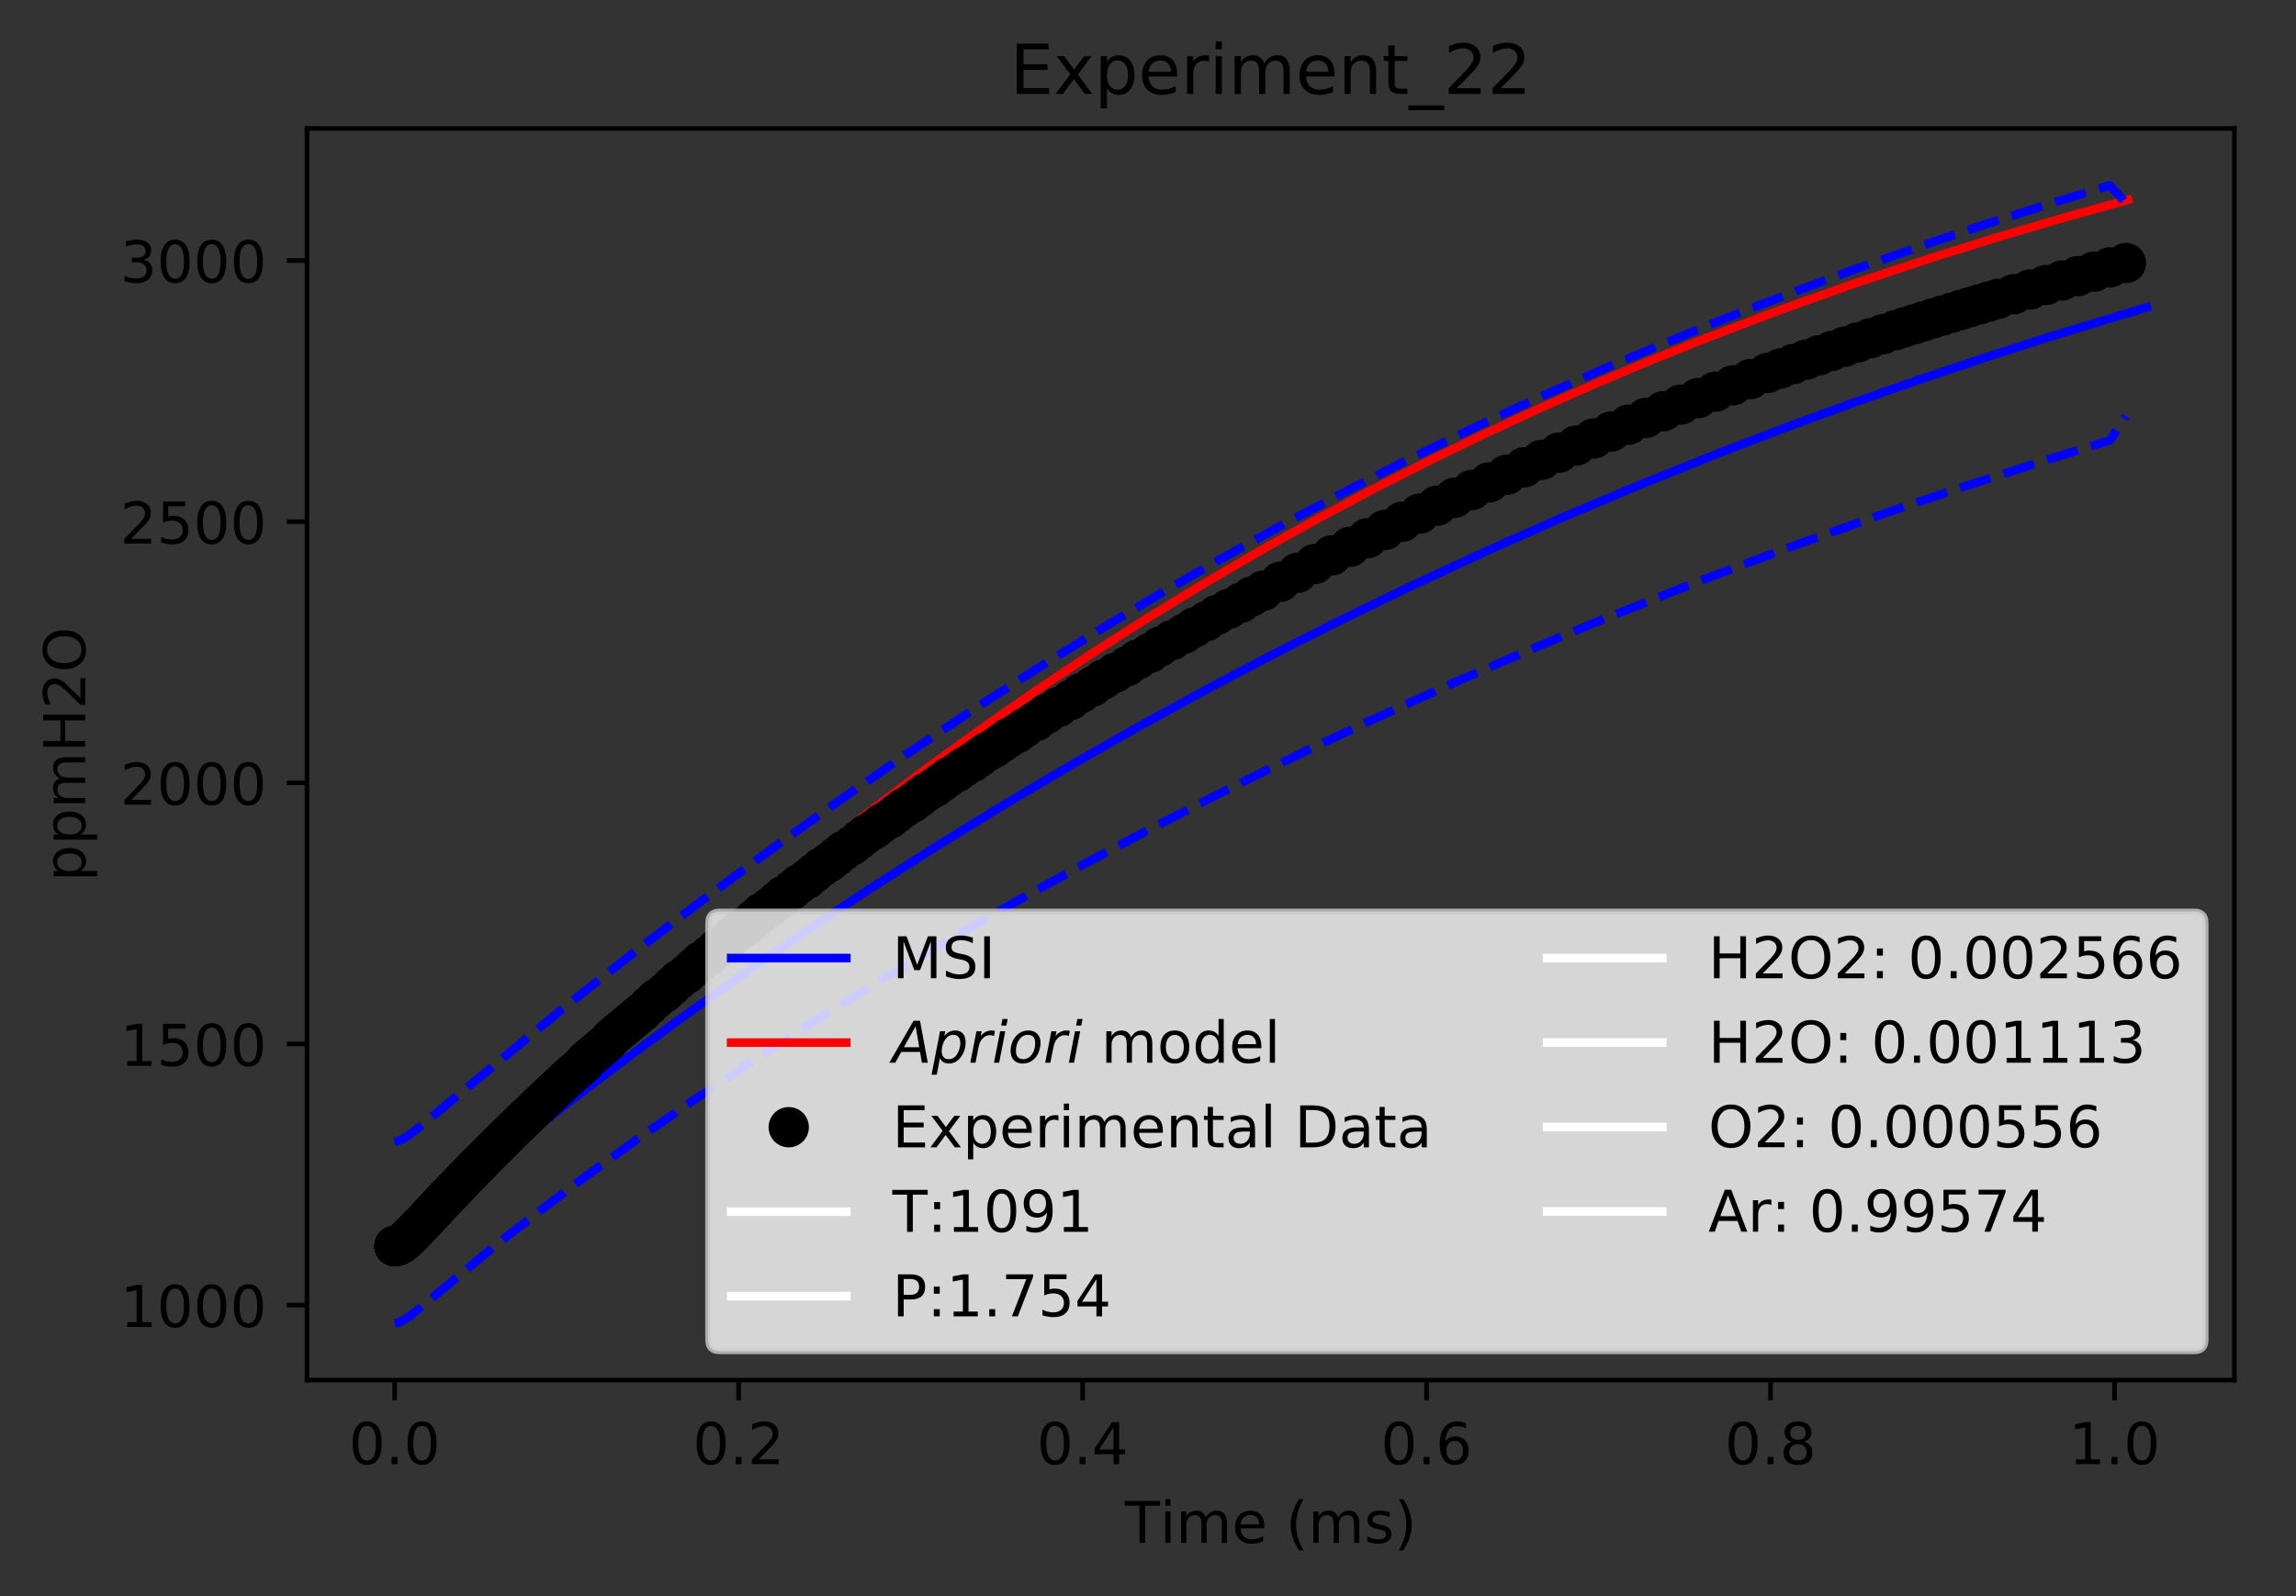 <?xml version="1.0" encoding="utf-8" standalone="no"?>
<!DOCTYPE svg PUBLIC "-//W3C//DTD SVG 1.1//EN"
  "http://www.w3.org/Graphics/SVG/1.1/DTD/svg11.dtd">
<!-- Created with matplotlib (https://matplotlib.org/) -->
<svg height="277.314pt" version="1.1" viewBox="0 0 398.828 277.314" width="398.828pt" xmlns="http://www.w3.org/2000/svg" xmlns:xlink="http://www.w3.org/1999/xlink">
 <rect x="0" y="0" width="398.828" height="277.314" fill="#333333" stroke="none"/>
 <defs>
  <style type="text/css">
*{stroke-linecap:butt;stroke-linejoin:round;}
  </style>
 </defs>
 <g id="figure_1">
  <g id="patch_1">
   <path d="M 0 277.314 
L 398.828 277.314 
L 398.828 0 
L 0 0 
z
" style="fill:none;"/>
  </g>
  <g id="axes_1">
   <g id="patch_2">
    <path d="M 53.328 239.758 
L 388.128 239.758 
L 388.128 22.318 
L 53.328 22.318 
z
" style="fill:none;"/>
   </g>
   <g id="matplotlib.axis_1">
    <g id="xtick_1">
     <g id="line2d_1">
      <defs>
       <path d="M 0 0 
L 0 3.5 
" id="mdd59c40ab5" style="stroke:#000000;stroke-width:0.8;"/>
      </defs>
      <g>
       <use style="stroke:#000000;stroke-width:0.8;" x="68.546" xlink:href="#mdd59c40ab5" y="239.758"/>
      </g>
     </g>
     <g id="text_1">
      <!-- 0.0 -->
      <defs>
       <path d="M 31.781 66.406 
Q 24.172 66.406 20.328 58.906 
Q 16.5 51.422 16.5 36.375 
Q 16.5 21.391 20.328 13.891 
Q 24.172 6.391 31.781 6.391 
Q 39.453 6.391 43.281 13.891 
Q 47.125 21.391 47.125 36.375 
Q 47.125 51.422 43.281 58.906 
Q 39.453 66.406 31.781 66.406 
z
M 31.781 74.219 
Q 44.047 74.219 50.516 64.516 
Q 56.984 54.828 56.984 36.375 
Q 56.984 17.969 50.516 8.266 
Q 44.047 -1.422 31.781 -1.422 
Q 19.531 -1.422 13.062 8.266 
Q 6.594 17.969 6.594 36.375 
Q 6.594 54.828 13.062 64.516 
Q 19.531 74.219 31.781 74.219 
z
" id="DejaVuSans-48"/>
       <path d="M 10.688 12.406 
L 21 12.406 
L 21 0 
L 10.688 0 
z
" id="DejaVuSans-46"/>
      </defs>
      <g transform="translate(60.595 254.357)scale(0.1 -0.1)">
       <use xlink:href="#DejaVuSans-48"/>
       <use x="63.623" xlink:href="#DejaVuSans-46"/>
       <use x="95.41" xlink:href="#DejaVuSans-48"/>
      </g>
     </g>
    </g>
    <g id="xtick_2">
     <g id="line2d_2">
      <g>
       <use style="stroke:#000000;stroke-width:0.8;" x="128.298" xlink:href="#mdd59c40ab5" y="239.758"/>
      </g>
     </g>
     <g id="text_2">
      <!-- 0.2 -->
      <defs>
       <path d="M 19.188 8.297 
L 53.609 8.297 
L 53.609 0 
L 7.328 0 
L 7.328 8.297 
Q 12.938 14.109 22.625 23.891 
Q 32.328 33.688 34.812 36.531 
Q 39.547 41.844 41.422 45.531 
Q 43.312 49.219 43.312 52.781 
Q 43.312 58.594 39.234 62.25 
Q 35.156 65.922 28.609 65.922 
Q 23.969 65.922 18.812 64.312 
Q 13.672 62.703 7.812 59.422 
L 7.812 69.391 
Q 13.766 71.781 18.938 73 
Q 24.125 74.219 28.422 74.219 
Q 39.75 74.219 46.484 68.547 
Q 53.219 62.891 53.219 53.422 
Q 53.219 48.922 51.531 44.891 
Q 49.859 40.875 45.406 35.406 
Q 44.188 33.984 37.641 27.219 
Q 31.109 20.453 19.188 8.297 
z
" id="DejaVuSans-50"/>
      </defs>
      <g transform="translate(120.346 254.357)scale(0.1 -0.1)">
       <use xlink:href="#DejaVuSans-48"/>
       <use x="63.623" xlink:href="#DejaVuSans-46"/>
       <use x="95.41" xlink:href="#DejaVuSans-50"/>
      </g>
     </g>
    </g>
    <g id="xtick_3">
     <g id="line2d_3">
      <g>
       <use style="stroke:#000000;stroke-width:0.8;" x="188.049" xlink:href="#mdd59c40ab5" y="239.758"/>
      </g>
     </g>
     <g id="text_3">
      <!-- 0.4 -->
      <defs>
       <path d="M 37.797 64.312 
L 12.891 25.391 
L 37.797 25.391 
z
M 35.203 72.906 
L 47.609 72.906 
L 47.609 25.391 
L 58.016 25.391 
L 58.016 17.188 
L 47.609 17.188 
L 47.609 0 
L 37.797 0 
L 37.797 17.188 
L 4.891 17.188 
L 4.891 26.703 
z
" id="DejaVuSans-52"/>
      </defs>
      <g transform="translate(180.098 254.357)scale(0.1 -0.1)">
       <use xlink:href="#DejaVuSans-48"/>
       <use x="63.623" xlink:href="#DejaVuSans-46"/>
       <use x="95.41" xlink:href="#DejaVuSans-52"/>
      </g>
     </g>
    </g>
    <g id="xtick_4">
     <g id="line2d_4">
      <g>
       <use style="stroke:#000000;stroke-width:0.8;" x="247.801" xlink:href="#mdd59c40ab5" y="239.758"/>
      </g>
     </g>
     <g id="text_4">
      <!-- 0.6 -->
      <defs>
       <path d="M 33.016 40.375 
Q 26.375 40.375 22.484 35.828 
Q 18.609 31.297 18.609 23.391 
Q 18.609 15.531 22.484 10.953 
Q 26.375 6.391 33.016 6.391 
Q 39.656 6.391 43.531 10.953 
Q 47.406 15.531 47.406 23.391 
Q 47.406 31.297 43.531 35.828 
Q 39.656 40.375 33.016 40.375 
z
M 52.594 71.297 
L 52.594 62.312 
Q 48.875 64.062 45.094 64.984 
Q 41.312 65.922 37.594 65.922 
Q 27.828 65.922 22.672 59.328 
Q 17.531 52.734 16.797 39.406 
Q 19.672 43.656 24.016 45.922 
Q 28.375 48.188 33.594 48.188 
Q 44.578 48.188 50.953 41.516 
Q 57.328 34.859 57.328 23.391 
Q 57.328 12.156 50.688 5.359 
Q 44.047 -1.422 33.016 -1.422 
Q 20.359 -1.422 13.672 8.266 
Q 6.984 17.969 6.984 36.375 
Q 6.984 53.656 15.188 63.938 
Q 23.391 74.219 37.203 74.219 
Q 40.922 74.219 44.703 73.484 
Q 48.484 72.75 52.594 71.297 
z
" id="DejaVuSans-54"/>
      </defs>
      <g transform="translate(239.849 254.357)scale(0.1 -0.1)">
       <use xlink:href="#DejaVuSans-48"/>
       <use x="63.623" xlink:href="#DejaVuSans-46"/>
       <use x="95.41" xlink:href="#DejaVuSans-54"/>
      </g>
     </g>
    </g>
    <g id="xtick_5">
     <g id="line2d_5">
      <g>
       <use style="stroke:#000000;stroke-width:0.8;" x="307.552" xlink:href="#mdd59c40ab5" y="239.758"/>
      </g>
     </g>
     <g id="text_5">
      <!-- 0.8 -->
      <defs>
       <path d="M 31.781 34.625 
Q 24.75 34.625 20.719 30.859 
Q 16.703 27.094 16.703 20.516 
Q 16.703 13.922 20.719 10.156 
Q 24.75 6.391 31.781 6.391 
Q 38.812 6.391 42.859 10.172 
Q 46.922 13.969 46.922 20.516 
Q 46.922 27.094 42.891 30.859 
Q 38.875 34.625 31.781 34.625 
z
M 21.922 38.812 
Q 15.578 40.375 12.031 44.719 
Q 8.5 49.078 8.5 55.328 
Q 8.5 64.062 14.719 69.141 
Q 20.953 74.219 31.781 74.219 
Q 42.672 74.219 48.875 69.141 
Q 55.078 64.062 55.078 55.328 
Q 55.078 49.078 51.531 44.719 
Q 48 40.375 41.703 38.812 
Q 48.828 37.156 52.797 32.312 
Q 56.781 27.484 56.781 20.516 
Q 56.781 9.906 50.312 4.234 
Q 43.844 -1.422 31.781 -1.422 
Q 19.734 -1.422 13.25 4.234 
Q 6.781 9.906 6.781 20.516 
Q 6.781 27.484 10.781 32.312 
Q 14.797 37.156 21.922 38.812 
z
M 18.312 54.391 
Q 18.312 48.734 21.844 45.562 
Q 25.391 42.391 31.781 42.391 
Q 38.141 42.391 41.719 45.562 
Q 45.312 48.734 45.312 54.391 
Q 45.312 60.062 41.719 63.234 
Q 38.141 66.406 31.781 66.406 
Q 25.391 66.406 21.844 63.234 
Q 18.312 60.062 18.312 54.391 
z
" id="DejaVuSans-56"/>
      </defs>
      <g transform="translate(299.601 254.357)scale(0.1 -0.1)">
       <use xlink:href="#DejaVuSans-48"/>
       <use x="63.623" xlink:href="#DejaVuSans-46"/>
       <use x="95.41" xlink:href="#DejaVuSans-56"/>
      </g>
     </g>
    </g>
    <g id="xtick_6">
     <g id="line2d_6">
      <g>
       <use style="stroke:#000000;stroke-width:0.8;" x="367.304" xlink:href="#mdd59c40ab5" y="239.758"/>
      </g>
     </g>
     <g id="text_6">
      <!-- 1.0 -->
      <defs>
       <path d="M 12.406 8.297 
L 28.516 8.297 
L 28.516 63.922 
L 10.984 60.406 
L 10.984 69.391 
L 28.422 72.906 
L 38.281 72.906 
L 38.281 8.297 
L 54.391 8.297 
L 54.391 0 
L 12.406 0 
z
" id="DejaVuSans-49"/>
      </defs>
      <g transform="translate(359.352 254.357)scale(0.1 -0.1)">
       <use xlink:href="#DejaVuSans-49"/>
       <use x="63.623" xlink:href="#DejaVuSans-46"/>
       <use x="95.41" xlink:href="#DejaVuSans-48"/>
      </g>
     </g>
    </g>
    <g id="text_7">
     <!-- Time (ms) -->
     <defs>
      <path d="M -0.297 72.906 
L 61.375 72.906 
L 61.375 64.594 
L 35.5 64.594 
L 35.5 0 
L 25.594 0 
L 25.594 64.594 
L -0.297 64.594 
z
" id="DejaVuSans-84"/>
      <path d="M 9.422 54.688 
L 18.406 54.688 
L 18.406 0 
L 9.422 0 
z
M 9.422 75.984 
L 18.406 75.984 
L 18.406 64.594 
L 9.422 64.594 
z
" id="DejaVuSans-105"/>
      <path d="M 52 44.188 
Q 55.375 50.25 60.062 53.125 
Q 64.75 56 71.094 56 
Q 79.641 56 84.281 50.016 
Q 88.922 44.047 88.922 33.016 
L 88.922 0 
L 79.891 0 
L 79.891 32.719 
Q 79.891 40.578 77.094 44.375 
Q 74.312 48.188 68.609 48.188 
Q 61.625 48.188 57.562 43.547 
Q 53.516 38.922 53.516 30.906 
L 53.516 0 
L 44.484 0 
L 44.484 32.719 
Q 44.484 40.625 41.703 44.406 
Q 38.922 48.188 33.109 48.188 
Q 26.219 48.188 22.156 43.531 
Q 18.109 38.875 18.109 30.906 
L 18.109 0 
L 9.078 0 
L 9.078 54.688 
L 18.109 54.688 
L 18.109 46.188 
Q 21.188 51.219 25.484 53.609 
Q 29.781 56 35.688 56 
Q 41.656 56 45.828 52.969 
Q 50 49.953 52 44.188 
z
" id="DejaVuSans-109"/>
      <path d="M 56.203 29.594 
L 56.203 25.203 
L 14.891 25.203 
Q 15.484 15.922 20.484 11.062 
Q 25.484 6.203 34.422 6.203 
Q 39.594 6.203 44.453 7.469 
Q 49.312 8.734 54.109 11.281 
L 54.109 2.781 
Q 49.266 0.734 44.188 -0.344 
Q 39.109 -1.422 33.891 -1.422 
Q 20.797 -1.422 13.156 6.188 
Q 5.516 13.812 5.516 26.812 
Q 5.516 40.234 12.766 48.109 
Q 20.016 56 32.328 56 
Q 43.359 56 49.781 48.891 
Q 56.203 41.797 56.203 29.594 
z
M 47.219 32.234 
Q 47.125 39.594 43.094 43.984 
Q 39.062 48.391 32.422 48.391 
Q 24.906 48.391 20.391 44.141 
Q 15.875 39.891 15.188 32.172 
z
" id="DejaVuSans-101"/>
      <path id="DejaVuSans-32"/>
      <path d="M 31 75.875 
Q 24.469 64.656 21.281 53.656 
Q 18.109 42.672 18.109 31.391 
Q 18.109 20.125 21.312 9.062 
Q 24.516 -2 31 -13.188 
L 23.188 -13.188 
Q 15.875 -1.703 12.234 9.375 
Q 8.594 20.453 8.594 31.391 
Q 8.594 42.281 12.203 53.312 
Q 15.828 64.359 23.188 75.875 
z
" id="DejaVuSans-40"/>
      <path d="M 44.281 53.078 
L 44.281 44.578 
Q 40.484 46.531 36.375 47.5 
Q 32.281 48.484 27.875 48.484 
Q 21.188 48.484 17.844 46.438 
Q 14.5 44.391 14.5 40.281 
Q 14.5 37.156 16.891 35.375 
Q 19.281 33.594 26.516 31.984 
L 29.594 31.297 
Q 39.156 29.25 43.188 25.516 
Q 47.219 21.781 47.219 15.094 
Q 47.219 7.469 41.188 3.016 
Q 35.156 -1.422 24.609 -1.422 
Q 20.219 -1.422 15.453 -0.562 
Q 10.688 0.297 5.422 2 
L 5.422 11.281 
Q 10.406 8.688 15.234 7.391 
Q 20.062 6.109 24.812 6.109 
Q 31.156 6.109 34.562 8.281 
Q 37.984 10.453 37.984 14.406 
Q 37.984 18.062 35.516 20.016 
Q 33.062 21.969 24.703 23.781 
L 21.578 24.516 
Q 13.234 26.266 9.516 29.906 
Q 5.812 33.547 5.812 39.891 
Q 5.812 47.609 11.281 51.797 
Q 16.75 56 26.812 56 
Q 31.781 56 36.172 55.266 
Q 40.578 54.547 44.281 53.078 
z
" id="DejaVuSans-115"/>
      <path d="M 8.016 75.875 
L 15.828 75.875 
Q 23.141 64.359 26.781 53.312 
Q 30.422 42.281 30.422 31.391 
Q 30.422 20.453 26.781 9.375 
Q 23.141 -1.703 15.828 -13.188 
L 8.016 -13.188 
Q 14.5 -2 17.703 9.062 
Q 20.906 20.125 20.906 31.391 
Q 20.906 42.672 17.703 53.656 
Q 14.5 64.656 8.016 75.875 
z
" id="DejaVuSans-41"/>
     </defs>
     <g transform="translate(195.375 268.035)scale(0.1 -0.1)">
      <use xlink:href="#DejaVuSans-84"/>
      <use x="61.037" xlink:href="#DejaVuSans-105"/>
      <use x="88.82" xlink:href="#DejaVuSans-109"/>
      <use x="186.232" xlink:href="#DejaVuSans-101"/>
      <use x="247.756" xlink:href="#DejaVuSans-32"/>
      <use x="279.543" xlink:href="#DejaVuSans-40"/>
      <use x="318.557" xlink:href="#DejaVuSans-109"/>
      <use x="415.969" xlink:href="#DejaVuSans-115"/>
      <use x="468.068" xlink:href="#DejaVuSans-41"/>
     </g>
    </g>
   </g>
   <g id="matplotlib.axis_2">
    <g id="ytick_1">
     <g id="line2d_7">
      <defs>
       <path d="M 0 0 
L -3.5 0 
" id="m528b6f97ae" style="stroke:#000000;stroke-width:0.8;"/>
      </defs>
      <g>
       <use style="stroke:#000000;stroke-width:0.8;" x="53.328" xlink:href="#m528b6f97ae" y="226.728"/>
      </g>
     </g>
     <g id="text_8">
      <!-- 1000 -->
      <g transform="translate(20.878 230.527)scale(0.1 -0.1)">
       <use xlink:href="#DejaVuSans-49"/>
       <use x="63.623" xlink:href="#DejaVuSans-48"/>
       <use x="127.246" xlink:href="#DejaVuSans-48"/>
       <use x="190.869" xlink:href="#DejaVuSans-48"/>
      </g>
     </g>
    </g>
    <g id="ytick_2">
     <g id="line2d_8">
      <g>
       <use style="stroke:#000000;stroke-width:0.8;" x="53.328" xlink:href="#m528b6f97ae" y="181.362"/>
      </g>
     </g>
     <g id="text_9">
      <!-- 1500 -->
      <defs>
       <path d="M 10.797 72.906 
L 49.516 72.906 
L 49.516 64.594 
L 19.828 64.594 
L 19.828 46.734 
Q 21.969 47.469 24.109 47.828 
Q 26.266 48.188 28.422 48.188 
Q 40.625 48.188 47.75 41.5 
Q 54.891 34.812 54.891 23.391 
Q 54.891 11.625 47.562 5.094 
Q 40.234 -1.422 26.906 -1.422 
Q 22.312 -1.422 17.547 -0.641 
Q 12.797 0.141 7.719 1.703 
L 7.719 11.625 
Q 12.109 9.234 16.797 8.062 
Q 21.484 6.891 26.703 6.891 
Q 35.156 6.891 40.078 11.328 
Q 45.016 15.766 45.016 23.391 
Q 45.016 31 40.078 35.438 
Q 35.156 39.891 26.703 39.891 
Q 22.75 39.891 18.812 39.016 
Q 14.891 38.141 10.797 36.281 
z
" id="DejaVuSans-53"/>
      </defs>
      <g transform="translate(20.878 185.161)scale(0.1 -0.1)">
       <use xlink:href="#DejaVuSans-49"/>
       <use x="63.623" xlink:href="#DejaVuSans-53"/>
       <use x="127.246" xlink:href="#DejaVuSans-48"/>
       <use x="190.869" xlink:href="#DejaVuSans-48"/>
      </g>
     </g>
    </g>
    <g id="ytick_3">
     <g id="line2d_9">
      <g>
       <use style="stroke:#000000;stroke-width:0.8;" x="53.328" xlink:href="#m528b6f97ae" y="135.995"/>
      </g>
     </g>
     <g id="text_10">
      <!-- 2000 -->
      <g transform="translate(20.878 139.795)scale(0.1 -0.1)">
       <use xlink:href="#DejaVuSans-50"/>
       <use x="63.623" xlink:href="#DejaVuSans-48"/>
       <use x="127.246" xlink:href="#DejaVuSans-48"/>
       <use x="190.869" xlink:href="#DejaVuSans-48"/>
      </g>
     </g>
    </g>
    <g id="ytick_4">
     <g id="line2d_10">
      <g>
       <use style="stroke:#000000;stroke-width:0.8;" x="53.328" xlink:href="#m528b6f97ae" y="90.629"/>
      </g>
     </g>
     <g id="text_11">
      <!-- 2500 -->
      <g transform="translate(20.878 94.428)scale(0.1 -0.1)">
       <use xlink:href="#DejaVuSans-50"/>
       <use x="63.623" xlink:href="#DejaVuSans-53"/>
       <use x="127.246" xlink:href="#DejaVuSans-48"/>
       <use x="190.869" xlink:href="#DejaVuSans-48"/>
      </g>
     </g>
    </g>
    <g id="ytick_5">
     <g id="line2d_11">
      <g>
       <use style="stroke:#000000;stroke-width:0.8;" x="53.328" xlink:href="#m528b6f97ae" y="45.263"/>
      </g>
     </g>
     <g id="text_12">
      <!-- 3000 -->
      <defs>
       <path d="M 40.578 39.312 
Q 47.656 37.797 51.625 33 
Q 55.609 28.219 55.609 21.188 
Q 55.609 10.406 48.188 4.484 
Q 40.766 -1.422 27.094 -1.422 
Q 22.516 -1.422 17.656 -0.516 
Q 12.797 0.391 7.625 2.203 
L 7.625 11.719 
Q 11.719 9.328 16.594 8.109 
Q 21.484 6.891 26.812 6.891 
Q 36.078 6.891 40.938 10.547 
Q 45.797 14.203 45.797 21.188 
Q 45.797 27.641 41.281 31.266 
Q 36.766 34.906 28.719 34.906 
L 20.219 34.906 
L 20.219 43.016 
L 29.109 43.016 
Q 36.375 43.016 40.234 45.922 
Q 44.094 48.828 44.094 54.297 
Q 44.094 59.906 40.109 62.906 
Q 36.141 65.922 28.719 65.922 
Q 24.656 65.922 20.016 65.031 
Q 15.375 64.156 9.812 62.312 
L 9.812 71.094 
Q 15.438 72.656 20.344 73.438 
Q 25.25 74.219 29.594 74.219 
Q 40.828 74.219 47.359 69.109 
Q 53.906 64.016 53.906 55.328 
Q 53.906 49.266 50.438 45.094 
Q 46.969 40.922 40.578 39.312 
z
" id="DejaVuSans-51"/>
      </defs>
      <g transform="translate(20.878 49.062)scale(0.1 -0.1)">
       <use xlink:href="#DejaVuSans-51"/>
       <use x="63.623" xlink:href="#DejaVuSans-48"/>
       <use x="127.246" xlink:href="#DejaVuSans-48"/>
       <use x="190.869" xlink:href="#DejaVuSans-48"/>
      </g>
     </g>
    </g>
    <g id="text_13">
     <!-- ppmH2O -->
     <defs>
      <path d="M 18.109 8.203 
L 18.109 -20.797 
L 9.078 -20.797 
L 9.078 54.688 
L 18.109 54.688 
L 18.109 46.391 
Q 20.953 51.266 25.266 53.625 
Q 29.594 56 35.594 56 
Q 45.562 56 51.781 48.094 
Q 58.016 40.188 58.016 27.297 
Q 58.016 14.406 51.781 6.484 
Q 45.562 -1.422 35.594 -1.422 
Q 29.594 -1.422 25.266 0.953 
Q 20.953 3.328 18.109 8.203 
z
M 48.688 27.297 
Q 48.688 37.203 44.609 42.844 
Q 40.531 48.484 33.406 48.484 
Q 26.266 48.484 22.188 42.844 
Q 18.109 37.203 18.109 27.297 
Q 18.109 17.391 22.188 11.75 
Q 26.266 6.109 33.406 6.109 
Q 40.531 6.109 44.609 11.75 
Q 48.688 17.391 48.688 27.297 
z
" id="DejaVuSans-112"/>
      <path d="M 9.812 72.906 
L 19.672 72.906 
L 19.672 43.016 
L 55.516 43.016 
L 55.516 72.906 
L 65.375 72.906 
L 65.375 0 
L 55.516 0 
L 55.516 34.719 
L 19.672 34.719 
L 19.672 0 
L 9.812 0 
z
" id="DejaVuSans-72"/>
      <path d="M 39.406 66.219 
Q 28.656 66.219 22.328 58.203 
Q 16.016 50.203 16.016 36.375 
Q 16.016 22.609 22.328 14.594 
Q 28.656 6.594 39.406 6.594 
Q 50.141 6.594 56.422 14.594 
Q 62.703 22.609 62.703 36.375 
Q 62.703 50.203 56.422 58.203 
Q 50.141 66.219 39.406 66.219 
z
M 39.406 74.219 
Q 54.734 74.219 63.906 63.938 
Q 73.094 53.656 73.094 36.375 
Q 73.094 19.141 63.906 8.859 
Q 54.734 -1.422 39.406 -1.422 
Q 24.031 -1.422 14.812 8.828 
Q 5.609 19.094 5.609 36.375 
Q 5.609 53.656 14.812 63.938 
Q 24.031 74.219 39.406 74.219 
z
" id="DejaVuSans-79"/>
     </defs>
     <g transform="translate(14.798 153.134)rotate(-90)scale(0.1 -0.1)">
      <use xlink:href="#DejaVuSans-112"/>
      <use x="63.477" xlink:href="#DejaVuSans-112"/>
      <use x="126.953" xlink:href="#DejaVuSans-109"/>
      <use x="224.365" xlink:href="#DejaVuSans-72"/>
      <use x="299.561" xlink:href="#DejaVuSans-50"/>
      <use x="363.184" xlink:href="#DejaVuSans-79"/>
     </g>
    </g>
   </g>
   <g id="line2d_12">
    <path clip-path="url(#p09871f6dcc)" d="M 68.546 215.304 
L 69.148 215.209 
L 69.991 214.841 
L 71.202 214.045 
L 73.297 212.365 
L 90.073 198.362 
L 99.617 190.847 
L 109.665 183.23 
L 119.714 175.879 
L 129.765 168.767 
L 140.319 161.544 
L 150.873 154.56 
L 162.935 146.86 
L 174.997 139.454 
L 187.062 132.33 
L 198.379 125.9 
L 211.249 118.878 
L 222.686 112.889 
L 233.375 107.501 
L 244.443 102.13 
L 257.724 95.955 
L 271.005 90.067 
L 284.286 84.455 
L 297.615 79.092 
L 310.931 73.992 
L 322.035 69.93 
L 333.34 65.967 
L 344.646 62.171 
L 355.951 58.537 
L 372.91 53.376 
L 372.91 53.376 
" style="fill:none;stroke:#0000ff;stroke-linecap:square;stroke-width:1.5;"/>
   </g>
   <g id="line2d_13">
    <path clip-path="url(#p09871f6dcc)" d="M 68.546 216.473 
L 69.273 216.363 
L 70.113 216.012 
L 71.162 215.333 
L 72.639 214.082 
L 74.788 211.928 
L 79.156 207.149 
L 86.945 198.687 
L 93.866 191.51 
L 101.426 184.001 
L 108.639 177.114 
L 117.302 169.16 
L 125.965 161.523 
L 134.629 154.178 
L 143.292 147.11 
L 151.955 140.305 
L 160.618 133.754 
L 170.364 126.676 
L 180.179 119.85 
L 189.82 113.429 
L 198.506 107.879 
L 208.69 101.643 
L 219.272 95.467 
L 228.91 90.1 
L 238.548 84.97 
L 248.186 80.07 
L 257.824 75.391 
L 267.462 70.926 
L 277.1 66.665 
L 286.738 62.602 
L 296.376 58.729 
L 309.227 53.846 
L 322.078 49.27 
L 334.993 44.963 
L 347.392 41.088 
L 359.557 37.52 
L 369.65 34.726 
L 369.65 34.726 
" style="fill:none;stroke:#ff0000;stroke-linecap:square;stroke-width:1.5;"/>
   </g>
   <g id="line2d_14">
    <defs>
     <path d="M 0 3 
C 0.796 3 1.559 2.684 2.121 2.121 
C 2.684 1.559 3 0.796 3 0 
C 3 -0.796 2.684 -1.559 2.121 -2.121 
C 1.559 -2.684 0.796 -3 0 -3 
C -0.796 -3 -1.559 -2.684 -2.121 -2.121 
C -2.684 -1.559 -3 -0.796 -3 0 
C -3 0.796 -2.684 1.559 -2.121 2.121 
C -1.559 2.684 -0.796 3 0 3 
z
" id="m0ff8729a81" style="stroke:#000000;"/>
    </defs>
    <g clip-path="url(#p09871f6dcc)">
     <use style="stroke:#000000;" x="68.546" xlink:href="#m0ff8729a81" y="216.472"/>
     <use style="stroke:#000000;" x="68.546" xlink:href="#m0ff8729a81" y="216.472"/>
     <use style="stroke:#000000;" x="68.546" xlink:href="#m0ff8729a81" y="216.472"/>
     <use style="stroke:#000000;" x="68.546" xlink:href="#m0ff8729a81" y="216.472"/>
     <use style="stroke:#000000;" x="68.546" xlink:href="#m0ff8729a81" y="216.472"/>
     <use style="stroke:#000000;" x="68.546" xlink:href="#m0ff8729a81" y="216.472"/>
     <use style="stroke:#000000;" x="68.547" xlink:href="#m0ff8729a81" y="216.472"/>
     <use style="stroke:#000000;" x="68.547" xlink:href="#m0ff8729a81" y="216.472"/>
     <use style="stroke:#000000;" x="68.547" xlink:href="#m0ff8729a81" y="216.472"/>
     <use style="stroke:#000000;" x="68.547" xlink:href="#m0ff8729a81" y="216.472"/>
     <use style="stroke:#000000;" x="68.548" xlink:href="#m0ff8729a81" y="216.472"/>
     <use style="stroke:#000000;" x="68.55" xlink:href="#m0ff8729a81" y="216.472"/>
     <use style="stroke:#000000;" x="68.551" xlink:href="#m0ff8729a81" y="216.472"/>
     <use style="stroke:#000000;" x="68.552" xlink:href="#m0ff8729a81" y="216.472"/>
     <use style="stroke:#000000;" x="68.553" xlink:href="#m0ff8729a81" y="216.472"/>
     <use style="stroke:#000000;" x="68.554" xlink:href="#m0ff8729a81" y="216.472"/>
     <use style="stroke:#000000;" x="68.555" xlink:href="#m0ff8729a81" y="216.472"/>
     <use style="stroke:#000000;" x="68.557" xlink:href="#m0ff8729a81" y="216.472"/>
     <use style="stroke:#000000;" x="68.559" xlink:href="#m0ff8729a81" y="216.472"/>
     <use style="stroke:#000000;" x="68.561" xlink:href="#m0ff8729a81" y="216.472"/>
     <use style="stroke:#000000;" x="68.563" xlink:href="#m0ff8729a81" y="216.472"/>
     <use style="stroke:#000000;" x="68.565" xlink:href="#m0ff8729a81" y="216.472"/>
     <use style="stroke:#000000;" x="68.569" xlink:href="#m0ff8729a81" y="216.472"/>
     <use style="stroke:#000000;" x="68.576" xlink:href="#m0ff8729a81" y="216.472"/>
     <use style="stroke:#000000;" x="68.582" xlink:href="#m0ff8729a81" y="216.472"/>
     <use style="stroke:#000000;" x="68.588" xlink:href="#m0ff8729a81" y="216.471"/>
     <use style="stroke:#000000;" x="68.595" xlink:href="#m0ff8729a81" y="216.471"/>
     <use style="stroke:#000000;" x="68.605" xlink:href="#m0ff8729a81" y="216.471"/>
     <use style="stroke:#000000;" x="68.615" xlink:href="#m0ff8729a81" y="216.47"/>
     <use style="stroke:#000000;" x="68.625" xlink:href="#m0ff8729a81" y="216.47"/>
     <use style="stroke:#000000;" x="68.635" xlink:href="#m0ff8729a81" y="216.469"/>
     <use style="stroke:#000000;" x="68.645" xlink:href="#m0ff8729a81" y="216.468"/>
     <use style="stroke:#000000;" x="68.656" xlink:href="#m0ff8729a81" y="216.467"/>
     <use style="stroke:#000000;" x="68.666" xlink:href="#m0ff8729a81" y="216.466"/>
     <use style="stroke:#000000;" x="68.681" xlink:href="#m0ff8729a81" y="216.464"/>
     <use style="stroke:#000000;" x="68.706" xlink:href="#m0ff8729a81" y="216.461"/>
     <use style="stroke:#000000;" x="68.731" xlink:href="#m0ff8729a81" y="216.458"/>
     <use style="stroke:#000000;" x="68.755" xlink:href="#m0ff8729a81" y="216.454"/>
     <use style="stroke:#000000;" x="68.78" xlink:href="#m0ff8729a81" y="216.45"/>
     <use style="stroke:#000000;" x="68.805" xlink:href="#m0ff8729a81" y="216.444"/>
     <use style="stroke:#000000;" x="68.829" xlink:href="#m0ff8729a81" y="216.439"/>
     <use style="stroke:#000000;" x="68.854" xlink:href="#m0ff8729a81" y="216.433"/>
     <use style="stroke:#000000;" x="68.878" xlink:href="#m0ff8729a81" y="216.427"/>
     <use style="stroke:#000000;" x="68.902" xlink:href="#m0ff8729a81" y="216.42"/>
     <use style="stroke:#000000;" x="68.932" xlink:href="#m0ff8729a81" y="216.412"/>
     <use style="stroke:#000000;" x="68.962" xlink:href="#m0ff8729a81" y="216.402"/>
     <use style="stroke:#000000;" x="68.991" xlink:href="#m0ff8729a81" y="216.392"/>
     <use style="stroke:#000000;" x="69.021" xlink:href="#m0ff8729a81" y="216.382"/>
     <use style="stroke:#000000;" x="69.051" xlink:href="#m0ff8729a81" y="216.372"/>
     <use style="stroke:#000000;" x="69.081" xlink:href="#m0ff8729a81" y="216.361"/>
     <use style="stroke:#000000;" x="69.126" xlink:href="#m0ff8729a81" y="216.343"/>
     <use style="stroke:#000000;" x="69.171" xlink:href="#m0ff8729a81" y="216.323"/>
     <use style="stroke:#000000;" x="69.216" xlink:href="#m0ff8729a81" y="216.302"/>
     <use style="stroke:#000000;" x="69.263" xlink:href="#m0ff8729a81" y="216.28"/>
     <use style="stroke:#000000;" x="69.308" xlink:href="#m0ff8729a81" y="216.257"/>
     <use style="stroke:#000000;" x="69.353" xlink:href="#m0ff8729a81" y="216.233"/>
     <use style="stroke:#000000;" x="69.398" xlink:href="#m0ff8729a81" y="216.208"/>
     <use style="stroke:#000000;" x="69.446" xlink:href="#m0ff8729a81" y="216.183"/>
     <use style="stroke:#000000;" x="69.49" xlink:href="#m0ff8729a81" y="216.156"/>
     <use style="stroke:#000000;" x="69.535" xlink:href="#m0ff8729a81" y="216.128"/>
     <use style="stroke:#000000;" x="69.58" xlink:href="#m0ff8729a81" y="216.1"/>
     <use style="stroke:#000000;" x="69.628" xlink:href="#m0ff8729a81" y="216.07"/>
     <use style="stroke:#000000;" x="69.673" xlink:href="#m0ff8729a81" y="216.04"/>
     <use style="stroke:#000000;" x="69.717" xlink:href="#m0ff8729a81" y="216.01"/>
     <use style="stroke:#000000;" x="69.762" xlink:href="#m0ff8729a81" y="215.979"/>
     <use style="stroke:#000000;" x="69.81" xlink:href="#m0ff8729a81" y="215.946"/>
     <use style="stroke:#000000;" x="69.855" xlink:href="#m0ff8729a81" y="215.913"/>
     <use style="stroke:#000000;" x="69.9" xlink:href="#m0ff8729a81" y="215.88"/>
     <use style="stroke:#000000;" x="69.944" xlink:href="#m0ff8729a81" y="215.846"/>
     <use style="stroke:#000000;" x="69.992" xlink:href="#m0ff8729a81" y="215.812"/>
     <use style="stroke:#000000;" x="70.037" xlink:href="#m0ff8729a81" y="215.776"/>
     <use style="stroke:#000000;" x="70.082" xlink:href="#m0ff8729a81" y="215.74"/>
     <use style="stroke:#000000;" x="70.127" xlink:href="#m0ff8729a81" y="215.704"/>
     <use style="stroke:#000000;" x="70.175" xlink:href="#m0ff8729a81" y="215.668"/>
     <use style="stroke:#000000;" x="70.219" xlink:href="#m0ff8729a81" y="215.63"/>
     <use style="stroke:#000000;" x="70.264" xlink:href="#m0ff8729a81" y="215.592"/>
     <use style="stroke:#000000;" x="70.309" xlink:href="#m0ff8729a81" y="215.554"/>
     <use style="stroke:#000000;" x="70.357" xlink:href="#m0ff8729a81" y="215.515"/>
     <use style="stroke:#000000;" x="70.402" xlink:href="#m0ff8729a81" y="215.476"/>
     <use style="stroke:#000000;" x="70.446" xlink:href="#m0ff8729a81" y="215.437"/>
     <use style="stroke:#000000;" x="70.491" xlink:href="#m0ff8729a81" y="215.397"/>
     <use style="stroke:#000000;" x="70.539" xlink:href="#m0ff8729a81" y="215.356"/>
     <use style="stroke:#000000;" x="70.584" xlink:href="#m0ff8729a81" y="215.316"/>
     <use style="stroke:#000000;" x="70.629" xlink:href="#m0ff8729a81" y="215.275"/>
     <use style="stroke:#000000;" x="70.673" xlink:href="#m0ff8729a81" y="215.234"/>
     <use style="stroke:#000000;" x="70.721" xlink:href="#m0ff8729a81" y="215.192"/>
     <use style="stroke:#000000;" x="70.766" xlink:href="#m0ff8729a81" y="215.15"/>
     <use style="stroke:#000000;" x="70.835" xlink:href="#m0ff8729a81" y="215.087"/>
     <use style="stroke:#000000;" x="70.904" xlink:href="#m0ff8729a81" y="215.022"/>
     <use style="stroke:#000000;" x="70.972" xlink:href="#m0ff8729a81" y="214.957"/>
     <use style="stroke:#000000;" x="71.041" xlink:href="#m0ff8729a81" y="214.892"/>
     <use style="stroke:#000000;" x="71.11" xlink:href="#m0ff8729a81" y="214.826"/>
     <use style="stroke:#000000;" x="71.178" xlink:href="#m0ff8729a81" y="214.759"/>
     <use style="stroke:#000000;" x="71.247" xlink:href="#m0ff8729a81" y="214.692"/>
     <use style="stroke:#000000;" x="71.316" xlink:href="#m0ff8729a81" y="214.625"/>
     <use style="stroke:#000000;" x="71.382" xlink:href="#m0ff8729a81" y="214.557"/>
     <use style="stroke:#000000;" x="71.45" xlink:href="#m0ff8729a81" y="214.489"/>
     <use style="stroke:#000000;" x="71.519" xlink:href="#m0ff8729a81" y="214.42"/>
     <use style="stroke:#000000;" x="71.594" xlink:href="#m0ff8729a81" y="214.351"/>
     <use style="stroke:#000000;" x="71.653" xlink:href="#m0ff8729a81" y="214.282"/>
     <use style="stroke:#000000;" x="71.713" xlink:href="#m0ff8729a81" y="214.212"/>
     <use style="stroke:#000000;" x="71.803" xlink:href="#m0ff8729a81" y="214.142"/>
     <use style="stroke:#000000;" x="71.863" xlink:href="#m0ff8729a81" y="214.072"/>
     <use style="stroke:#000000;" x="71.922" xlink:href="#m0ff8729a81" y="214.002"/>
     <use style="stroke:#000000;" x="72.012" xlink:href="#m0ff8729a81" y="213.931"/>
     <use style="stroke:#000000;" x="72.072" xlink:href="#m0ff8729a81" y="213.86"/>
     <use style="stroke:#000000;" x="72.131" xlink:href="#m0ff8729a81" y="213.789"/>
     <use style="stroke:#000000;" x="72.191" xlink:href="#m0ff8729a81" y="213.718"/>
     <use style="stroke:#000000;" x="72.281" xlink:href="#m0ff8729a81" y="213.647"/>
     <use style="stroke:#000000;" x="72.341" xlink:href="#m0ff8729a81" y="213.575"/>
     <use style="stroke:#000000;" x="72.4" xlink:href="#m0ff8729a81" y="213.504"/>
     <use style="stroke:#000000;" x="72.49" xlink:href="#m0ff8729a81" y="213.431"/>
     <use style="stroke:#000000;" x="72.55" xlink:href="#m0ff8729a81" y="213.359"/>
     <use style="stroke:#000000;" x="72.609" xlink:href="#m0ff8729a81" y="213.287"/>
     <use style="stroke:#000000;" x="72.699" xlink:href="#m0ff8729a81" y="213.215"/>
     <use style="stroke:#000000;" x="72.759" xlink:href="#m0ff8729a81" y="213.142"/>
     <use style="stroke:#000000;" x="72.819" xlink:href="#m0ff8729a81" y="213.07"/>
     <use style="stroke:#000000;" x="72.878" xlink:href="#m0ff8729a81" y="212.997"/>
     <use style="stroke:#000000;" x="72.968" xlink:href="#m0ff8729a81" y="212.925"/>
     <use style="stroke:#000000;" x="73.028" xlink:href="#m0ff8729a81" y="212.852"/>
     <use style="stroke:#000000;" x="73.087" xlink:href="#m0ff8729a81" y="212.779"/>
     <use style="stroke:#000000;" x="73.177" xlink:href="#m0ff8729a81" y="212.706"/>
     <use style="stroke:#000000;" x="73.237" xlink:href="#m0ff8729a81" y="212.633"/>
     <use style="stroke:#000000;" x="73.297" xlink:href="#m0ff8729a81" y="212.56"/>
     <use style="stroke:#000000;" x="73.386" xlink:href="#m0ff8729a81" y="212.486"/>
     <use style="stroke:#000000;" x="73.446" xlink:href="#m0ff8729a81" y="212.414"/>
     <use style="stroke:#000000;" x="73.536" xlink:href="#m0ff8729a81" y="212.303"/>
     <use style="stroke:#000000;" x="73.655" xlink:href="#m0ff8729a81" y="212.192"/>
     <use style="stroke:#000000;" x="73.745" xlink:href="#m0ff8729a81" y="212.082"/>
     <use style="stroke:#000000;" x="73.864" xlink:href="#m0ff8729a81" y="211.971"/>
     <use style="stroke:#000000;" x="73.954" xlink:href="#m0ff8729a81" y="211.86"/>
     <use style="stroke:#000000;" x="74.073" xlink:href="#m0ff8729a81" y="211.75"/>
     <use style="stroke:#000000;" x="74.163" xlink:href="#m0ff8729a81" y="211.639"/>
     <use style="stroke:#000000;" x="74.282" xlink:href="#m0ff8729a81" y="211.528"/>
     <use style="stroke:#000000;" x="74.372" xlink:href="#m0ff8729a81" y="211.418"/>
     <use style="stroke:#000000;" x="74.462" xlink:href="#m0ff8729a81" y="211.306"/>
     <use style="stroke:#000000;" x="74.581" xlink:href="#m0ff8729a81" y="211.195"/>
     <use style="stroke:#000000;" x="74.671" xlink:href="#m0ff8729a81" y="211.085"/>
     <use style="stroke:#000000;" x="74.79" xlink:href="#m0ff8729a81" y="210.974"/>
     <use style="stroke:#000000;" x="74.88" xlink:href="#m0ff8729a81" y="210.863"/>
     <use style="stroke:#000000;" x="74.999" xlink:href="#m0ff8729a81" y="210.753"/>
     <use style="stroke:#000000;" x="75.089" xlink:href="#m0ff8729a81" y="210.642"/>
     <use style="stroke:#000000;" x="75.209" xlink:href="#m0ff8729a81" y="210.531"/>
     <use style="stroke:#000000;" x="75.298" xlink:href="#m0ff8729a81" y="210.42"/>
     <use style="stroke:#000000;" x="75.418" xlink:href="#m0ff8729a81" y="210.31"/>
     <use style="stroke:#000000;" x="75.507" xlink:href="#m0ff8729a81" y="210.199"/>
     <use style="stroke:#000000;" x="75.627" xlink:href="#m0ff8729a81" y="210.089"/>
     <use style="stroke:#000000;" x="75.716" xlink:href="#m0ff8729a81" y="209.979"/>
     <use style="stroke:#000000;" x="75.806" xlink:href="#m0ff8729a81" y="209.868"/>
     <use style="stroke:#000000;" x="75.926" xlink:href="#m0ff8729a81" y="209.758"/>
     <use style="stroke:#000000;" x="76.015" xlink:href="#m0ff8729a81" y="209.647"/>
     <use style="stroke:#000000;" x="76.135" xlink:href="#m0ff8729a81" y="209.538"/>
     <use style="stroke:#000000;" x="76.224" xlink:href="#m0ff8729a81" y="209.427"/>
     <use style="stroke:#000000;" x="76.344" xlink:href="#m0ff8729a81" y="209.317"/>
     <use style="stroke:#000000;" x="76.434" xlink:href="#m0ff8729a81" y="209.207"/>
     <use style="stroke:#000000;" x="76.553" xlink:href="#m0ff8729a81" y="209.098"/>
     <use style="stroke:#000000;" x="76.702" xlink:href="#m0ff8729a81" y="208.932"/>
     <use style="stroke:#000000;" x="76.852" xlink:href="#m0ff8729a81" y="208.767"/>
     <use style="stroke:#000000;" x="77.001" xlink:href="#m0ff8729a81" y="208.603"/>
     <use style="stroke:#000000;" x="77.18" xlink:href="#m0ff8729a81" y="208.439"/>
     <use style="stroke:#000000;" x="77.33" xlink:href="#m0ff8729a81" y="208.275"/>
     <use style="stroke:#000000;" x="77.479" xlink:href="#m0ff8729a81" y="208.11"/>
     <use style="stroke:#000000;" x="77.629" xlink:href="#m0ff8729a81" y="207.946"/>
     <use style="stroke:#000000;" x="77.778" xlink:href="#m0ff8729a81" y="207.783"/>
     <use style="stroke:#000000;" x="77.957" xlink:href="#m0ff8729a81" y="207.619"/>
     <use style="stroke:#000000;" x="78.107" xlink:href="#m0ff8729a81" y="207.455"/>
     <use style="stroke:#000000;" x="78.256" xlink:href="#m0ff8729a81" y="207.292"/>
     <use style="stroke:#000000;" x="78.405" xlink:href="#m0ff8729a81" y="207.129"/>
     <use style="stroke:#000000;" x="78.555" xlink:href="#m0ff8729a81" y="206.966"/>
     <use style="stroke:#000000;" x="78.734" xlink:href="#m0ff8729a81" y="206.803"/>
     <use style="stroke:#000000;" x="78.883" xlink:href="#m0ff8729a81" y="206.641"/>
     <use style="stroke:#000000;" x="79.033" xlink:href="#m0ff8729a81" y="206.478"/>
     <use style="stroke:#000000;" x="79.182" xlink:href="#m0ff8729a81" y="206.316"/>
     <use style="stroke:#000000;" x="79.331" xlink:href="#m0ff8729a81" y="206.154"/>
     <use style="stroke:#000000;" x="79.511" xlink:href="#m0ff8729a81" y="205.992"/>
     <use style="stroke:#000000;" x="79.66" xlink:href="#m0ff8729a81" y="205.83"/>
     <use style="stroke:#000000;" x="79.809" xlink:href="#m0ff8729a81" y="205.669"/>
     <use style="stroke:#000000;" x="80.048" xlink:href="#m0ff8729a81" y="205.422"/>
     <use style="stroke:#000000;" x="80.287" xlink:href="#m0ff8729a81" y="205.176"/>
     <use style="stroke:#000000;" x="80.526" xlink:href="#m0ff8729a81" y="204.93"/>
     <use style="stroke:#000000;" x="80.765" xlink:href="#m0ff8729a81" y="204.685"/>
     <use style="stroke:#000000;" x="81.004" xlink:href="#m0ff8729a81" y="204.44"/>
     <use style="stroke:#000000;" x="81.243" xlink:href="#m0ff8729a81" y="204.195"/>
     <use style="stroke:#000000;" x="81.483" xlink:href="#m0ff8729a81" y="203.951"/>
     <use style="stroke:#000000;" x="81.722" xlink:href="#m0ff8729a81" y="203.708"/>
     <use style="stroke:#000000;" x="81.931" xlink:href="#m0ff8729a81" y="203.465"/>
     <use style="stroke:#000000;" x="82.17" xlink:href="#m0ff8729a81" y="203.222"/>
     <use style="stroke:#000000;" x="82.409" xlink:href="#m0ff8729a81" y="202.979"/>
     <use style="stroke:#000000;" x="82.648" xlink:href="#m0ff8729a81" y="202.736"/>
     <use style="stroke:#000000;" x="82.887" xlink:href="#m0ff8729a81" y="202.495"/>
     <use style="stroke:#000000;" x="83.126" xlink:href="#m0ff8729a81" y="202.254"/>
     <use style="stroke:#000000;" x="83.365" xlink:href="#m0ff8729a81" y="202.012"/>
     <use style="stroke:#000000;" x="83.753" xlink:href="#m0ff8729a81" y="201.638"/>
     <use style="stroke:#000000;" x="84.112" xlink:href="#m0ff8729a81" y="201.265"/>
     <use style="stroke:#000000;" x="84.47" xlink:href="#m0ff8729a81" y="200.892"/>
     <use style="stroke:#000000;" x="84.858" xlink:href="#m0ff8729a81" y="200.52"/>
     <use style="stroke:#000000;" x="85.217" xlink:href="#m0ff8729a81" y="200.149"/>
     <use style="stroke:#000000;" x="85.575" xlink:href="#m0ff8729a81" y="199.778"/>
     <use style="stroke:#000000;" x="85.964" xlink:href="#m0ff8729a81" y="199.409"/>
     <use style="stroke:#000000;" x="86.322" xlink:href="#m0ff8729a81" y="199.041"/>
     <use style="stroke:#000000;" x="86.681" xlink:href="#m0ff8729a81" y="198.673"/>
     <use style="stroke:#000000;" x="87.069" xlink:href="#m0ff8729a81" y="198.307"/>
     <use style="stroke:#000000;" x="87.428" xlink:href="#m0ff8729a81" y="197.941"/>
     <use style="stroke:#000000;" x="87.816" xlink:href="#m0ff8729a81" y="197.576"/>
     <use style="stroke:#000000;" x="88.354" xlink:href="#m0ff8729a81" y="197.024"/>
     <use style="stroke:#000000;" x="88.922" xlink:href="#m0ff8729a81" y="196.474"/>
     <use style="stroke:#000000;" x="89.489" xlink:href="#m0ff8729a81" y="195.925"/>
     <use style="stroke:#000000;" x="90.057" xlink:href="#m0ff8729a81" y="195.379"/>
     <use style="stroke:#000000;" x="90.595" xlink:href="#m0ff8729a81" y="194.834"/>
     <use style="stroke:#000000;" x="91.162" xlink:href="#m0ff8729a81" y="194.291"/>
     <use style="stroke:#000000;" x="91.73" xlink:href="#m0ff8729a81" y="193.75"/>
     <use style="stroke:#000000;" x="92.298" xlink:href="#m0ff8729a81" y="193.211"/>
     <use style="stroke:#000000;" x="92.865" xlink:href="#m0ff8729a81" y="192.674"/>
     <use style="stroke:#000000;" x="93.403" xlink:href="#m0ff8729a81" y="192.138"/>
     <use style="stroke:#000000;" x="93.971" xlink:href="#m0ff8729a81" y="191.604"/>
     <use style="stroke:#000000;" x="94.538" xlink:href="#m0ff8729a81" y="191.072"/>
     <use style="stroke:#000000;" x="95.106" xlink:href="#m0ff8729a81" y="190.542"/>
     <use style="stroke:#000000;" x="95.673" xlink:href="#m0ff8729a81" y="190.013"/>
     <use style="stroke:#000000;" x="96.211" xlink:href="#m0ff8729a81" y="189.486"/>
     <use style="stroke:#000000;" x="96.779" xlink:href="#m0ff8729a81" y="188.96"/>
     <use style="stroke:#000000;" x="97.347" xlink:href="#m0ff8729a81" y="188.437"/>
     <use style="stroke:#000000;" x="97.914" xlink:href="#m0ff8729a81" y="187.915"/>
     <use style="stroke:#000000;" x="98.422" xlink:href="#m0ff8729a81" y="187.394"/>
     <use style="stroke:#000000;" x="99.02" xlink:href="#m0ff8729a81" y="186.876"/>
     <use style="stroke:#000000;" x="99.617" xlink:href="#m0ff8729a81" y="186.359"/>
     <use style="stroke:#000000;" x="100.215" xlink:href="#m0ff8729a81" y="185.844"/>
     <use style="stroke:#000000;" x="100.812" xlink:href="#m0ff8729a81" y="185.329"/>
     <use style="stroke:#000000;" x="101.41" xlink:href="#m0ff8729a81" y="184.817"/>
     <use style="stroke:#000000;" x="101.708" xlink:href="#m0ff8729a81" y="184.306"/>
     <use style="stroke:#000000;" x="102.306" xlink:href="#m0ff8729a81" y="183.797"/>
     <use style="stroke:#000000;" x="102.903" xlink:href="#m0ff8729a81" y="183.289"/>
     <use style="stroke:#000000;" x="103.501" xlink:href="#m0ff8729a81" y="182.782"/>
     <use style="stroke:#000000;" x="104.098" xlink:href="#m0ff8729a81" y="182.278"/>
     <use style="stroke:#000000;" x="104.696" xlink:href="#m0ff8729a81" y="181.774"/>
     <use style="stroke:#000000;" x="105.592" xlink:href="#m0ff8729a81" y="181.017"/>
     <use style="stroke:#000000;" x="106.19" xlink:href="#m0ff8729a81" y="180.262"/>
     <use style="stroke:#000000;" x="107.086" xlink:href="#m0ff8729a81" y="179.51"/>
     <use style="stroke:#000000;" x="107.982" xlink:href="#m0ff8729a81" y="178.762"/>
     <use style="stroke:#000000;" x="108.879" xlink:href="#m0ff8729a81" y="178.016"/>
     <use style="stroke:#000000;" x="109.775" xlink:href="#m0ff8729a81" y="177.275"/>
     <use style="stroke:#000000;" x="110.671" xlink:href="#m0ff8729a81" y="176.536"/>
     <use style="stroke:#000000;" x="111.567" xlink:href="#m0ff8729a81" y="175.801"/>
     <use style="stroke:#000000;" x="112.762" xlink:href="#m0ff8729a81" y="174.676"/>
     <use style="stroke:#000000;" x="113.957" xlink:href="#m0ff8729a81" y="173.56"/>
     <use style="stroke:#000000;" x="115.451" xlink:href="#m0ff8729a81" y="172.451"/>
     <use style="stroke:#000000;" x="116.646" xlink:href="#m0ff8729a81" y="171.348"/>
     <use style="stroke:#000000;" x="117.841" xlink:href="#m0ff8729a81" y="170.253"/>
     <use style="stroke:#000000;" x="119.335" xlink:href="#m0ff8729a81" y="169.164"/>
     <use style="stroke:#000000;" x="120.53" xlink:href="#m0ff8729a81" y="168.083"/>
     <use style="stroke:#000000;" x="121.725" xlink:href="#m0ff8729a81" y="167.009"/>
     <use style="stroke:#000000;" x="123.219" xlink:href="#m0ff8729a81" y="165.941"/>
     <use style="stroke:#000000;" x="124.414" xlink:href="#m0ff8729a81" y="164.88"/>
     <use style="stroke:#000000;" x="125.908" xlink:href="#m0ff8729a81" y="163.826"/>
     <use style="stroke:#000000;" x="127.103" xlink:href="#m0ff8729a81" y="162.778"/>
     <use style="stroke:#000000;" x="128.298" xlink:href="#m0ff8729a81" y="161.736"/>
     <use style="stroke:#000000;" x="129.792" xlink:href="#m0ff8729a81" y="160.701"/>
     <use style="stroke:#000000;" x="130.987" xlink:href="#m0ff8729a81" y="159.673"/>
     <use style="stroke:#000000;" x="132.182" xlink:href="#m0ff8729a81" y="158.65"/>
     <use style="stroke:#000000;" x="133.675" xlink:href="#m0ff8729a81" y="157.634"/>
     <use style="stroke:#000000;" x="134.87" xlink:href="#m0ff8729a81" y="156.625"/>
     <use style="stroke:#000000;" x="136.065" xlink:href="#m0ff8729a81" y="155.622"/>
     <use style="stroke:#000000;" x="137.559" xlink:href="#m0ff8729a81" y="154.624"/>
     <use style="stroke:#000000;" x="138.754" xlink:href="#m0ff8729a81" y="153.633"/>
     <use style="stroke:#000000;" x="140.248" xlink:href="#m0ff8729a81" y="152.647"/>
     <use style="stroke:#000000;" x="141.443" xlink:href="#m0ff8729a81" y="151.668"/>
     <use style="stroke:#000000;" x="142.638" xlink:href="#m0ff8729a81" y="150.695"/>
     <use style="stroke:#000000;" x="144.132" xlink:href="#m0ff8729a81" y="149.728"/>
     <use style="stroke:#000000;" x="145.327" xlink:href="#m0ff8729a81" y="148.766"/>
     <use style="stroke:#000000;" x="146.522" xlink:href="#m0ff8729a81" y="147.811"/>
     <use style="stroke:#000000;" x="148.016" xlink:href="#m0ff8729a81" y="146.861"/>
     <use style="stroke:#000000;" x="149.211" xlink:href="#m0ff8729a81" y="145.916"/>
     <use style="stroke:#000000;" x="150.406" xlink:href="#m0ff8729a81" y="144.978"/>
     <use style="stroke:#000000;" x="151.9" xlink:href="#m0ff8729a81" y="144.045"/>
     <use style="stroke:#000000;" x="153.095" xlink:href="#m0ff8729a81" y="143.118"/>
     <use style="stroke:#000000;" x="154.588" xlink:href="#m0ff8729a81" y="142.196"/>
     <use style="stroke:#000000;" x="155.783" xlink:href="#m0ff8729a81" y="141.28"/>
     <use style="stroke:#000000;" x="156.978" xlink:href="#m0ff8729a81" y="140.37"/>
     <use style="stroke:#000000;" x="158.472" xlink:href="#m0ff8729a81" y="139.465"/>
     <use style="stroke:#000000;" x="159.667" xlink:href="#m0ff8729a81" y="138.565"/>
     <use style="stroke:#000000;" x="160.862" xlink:href="#m0ff8729a81" y="137.67"/>
     <use style="stroke:#000000;" x="162.356" xlink:href="#m0ff8729a81" y="136.782"/>
     <use style="stroke:#000000;" x="163.551" xlink:href="#m0ff8729a81" y="135.898"/>
     <use style="stroke:#000000;" x="164.746" xlink:href="#m0ff8729a81" y="135.02"/>
     <use style="stroke:#000000;" x="166.24" xlink:href="#m0ff8729a81" y="134.147"/>
     <use style="stroke:#000000;" x="167.435" xlink:href="#m0ff8729a81" y="133.279"/>
     <use style="stroke:#000000;" x="168.929" xlink:href="#m0ff8729a81" y="132.417"/>
     <use style="stroke:#000000;" x="170.124" xlink:href="#m0ff8729a81" y="131.559"/>
     <use style="stroke:#000000;" x="171.319" xlink:href="#m0ff8729a81" y="130.707"/>
     <use style="stroke:#000000;" x="172.813" xlink:href="#m0ff8729a81" y="129.86"/>
     <use style="stroke:#000000;" x="174.008" xlink:href="#m0ff8729a81" y="129.018"/>
     <use style="stroke:#000000;" x="175.203" xlink:href="#m0ff8729a81" y="128.181"/>
     <use style="stroke:#000000;" x="176.696" xlink:href="#m0ff8729a81" y="127.349"/>
     <use style="stroke:#000000;" x="177.892" xlink:href="#m0ff8729a81" y="126.522"/>
     <use style="stroke:#000000;" x="179.983" xlink:href="#m0ff8729a81" y="125.278"/>
     <use style="stroke:#000000;" x="181.775" xlink:href="#m0ff8729a81" y="124.046"/>
     <use style="stroke:#000000;" x="183.867" xlink:href="#m0ff8729a81" y="122.825"/>
     <use style="stroke:#000000;" x="185.958" xlink:href="#m0ff8729a81" y="121.614"/>
     <use style="stroke:#000000;" x="187.75" xlink:href="#m0ff8729a81" y="120.416"/>
     <use style="stroke:#000000;" x="189.842" xlink:href="#m0ff8729a81" y="119.227"/>
     <use style="stroke:#000000;" x="191.634" xlink:href="#m0ff8729a81" y="118.049"/>
     <use style="stroke:#000000;" x="193.726" xlink:href="#m0ff8729a81" y="116.883"/>
     <use style="stroke:#000000;" x="195.817" xlink:href="#m0ff8729a81" y="115.726"/>
     <use style="stroke:#000000;" x="197.609" xlink:href="#m0ff8729a81" y="114.58"/>
     <use style="stroke:#000000;" x="199.701" xlink:href="#m0ff8729a81" y="113.444"/>
     <use style="stroke:#000000;" x="201.493" xlink:href="#m0ff8729a81" y="112.318"/>
     <use style="stroke:#000000;" x="203.585" xlink:href="#m0ff8729a81" y="111.203"/>
     <use style="stroke:#000000;" x="205.676" xlink:href="#m0ff8729a81" y="110.097"/>
     <use style="stroke:#000000;" x="207.468" xlink:href="#m0ff8729a81" y="109.001"/>
     <use style="stroke:#000000;" x="209.56" xlink:href="#m0ff8729a81" y="107.915"/>
     <use style="stroke:#000000;" x="211.352" xlink:href="#m0ff8729a81" y="106.839"/>
     <use style="stroke:#000000;" x="213.444" xlink:href="#m0ff8729a81" y="105.773"/>
     <use style="stroke:#000000;" x="215.535" xlink:href="#m0ff8729a81" y="104.716"/>
     <use style="stroke:#000000;" x="217.327" xlink:href="#m0ff8729a81" y="103.669"/>
     <use style="stroke:#000000;" x="219.419" xlink:href="#m0ff8729a81" y="102.631"/>
     <use style="stroke:#000000;" x="222.406" xlink:href="#m0ff8729a81" y="101.061"/>
     <use style="stroke:#000000;" x="225.394" xlink:href="#m0ff8729a81" y="99.511"/>
     <use style="stroke:#000000;" x="228.381" xlink:href="#m0ff8729a81" y="97.982"/>
     <use style="stroke:#000000;" x="231.369" xlink:href="#m0ff8729a81" y="96.475"/>
     <use style="stroke:#000000;" x="234.498" xlink:href="#m0ff8729a81" y="94.988"/>
     <use style="stroke:#000000;" x="237.521" xlink:href="#m0ff8729a81" y="93.522"/>
     <use style="stroke:#000000;" x="240.545" xlink:href="#m0ff8729a81" y="92.075"/>
     <use style="stroke:#000000;" x="243.568" xlink:href="#m0ff8729a81" y="90.648"/>
     <use style="stroke:#000000;" x="246.591" xlink:href="#m0ff8729a81" y="89.241"/>
     <use style="stroke:#000000;" x="249.614" xlink:href="#m0ff8729a81" y="87.853"/>
     <use style="stroke:#000000;" x="252.637" xlink:href="#m0ff8729a81" y="86.484"/>
     <use style="stroke:#000000;" x="255.661" xlink:href="#m0ff8729a81" y="85.133"/>
     <use style="stroke:#000000;" x="258.684" xlink:href="#m0ff8729a81" y="83.801"/>
     <use style="stroke:#000000;" x="261.707" xlink:href="#m0ff8729a81" y="82.487"/>
     <use style="stroke:#000000;" x="264.73" xlink:href="#m0ff8729a81" y="81.191"/>
     <use style="stroke:#000000;" x="267.754" xlink:href="#m0ff8729a81" y="79.913"/>
     <use style="stroke:#000000;" x="270.777" xlink:href="#m0ff8729a81" y="78.651"/>
     <use style="stroke:#000000;" x="273.8" xlink:href="#m0ff8729a81" y="77.408"/>
     <use style="stroke:#000000;" x="276.824" xlink:href="#m0ff8729a81" y="76.181"/>
     <use style="stroke:#000000;" x="279.847" xlink:href="#m0ff8729a81" y="74.97"/>
     <use style="stroke:#000000;" x="282.87" xlink:href="#m0ff8729a81" y="73.776"/>
     <use style="stroke:#000000;" x="285.893" xlink:href="#m0ff8729a81" y="72.599"/>
     <use style="stroke:#000000;" x="288.916" xlink:href="#m0ff8729a81" y="71.436"/>
     <use style="stroke:#000000;" x="291.94" xlink:href="#m0ff8729a81" y="70.29"/>
     <use style="stroke:#000000;" x="294.963" xlink:href="#m0ff8729a81" y="69.16"/>
     <use style="stroke:#000000;" x="297.986" xlink:href="#m0ff8729a81" y="68.045"/>
     <use style="stroke:#000000;" x="301.009" xlink:href="#m0ff8729a81" y="66.945"/>
     <use style="stroke:#000000;" x="304.033" xlink:href="#m0ff8729a81" y="65.86"/>
     <use style="stroke:#000000;" x="307.056" xlink:href="#m0ff8729a81" y="64.789"/>
     <use style="stroke:#000000;" x="309.28" xlink:href="#m0ff8729a81" y="64.011"/>
     <use style="stroke:#000000;" x="311.504" xlink:href="#m0ff8729a81" y="63.241"/>
     <use style="stroke:#000000;" x="313.728" xlink:href="#m0ff8729a81" y="62.478"/>
     <use style="stroke:#000000;" x="315.953" xlink:href="#m0ff8729a81" y="61.723"/>
     <use style="stroke:#000000;" x="318.177" xlink:href="#m0ff8729a81" y="60.975"/>
     <use style="stroke:#000000;" x="320.401" xlink:href="#m0ff8729a81" y="60.235"/>
     <use style="stroke:#000000;" x="322.625" xlink:href="#m0ff8729a81" y="59.501"/>
     <use style="stroke:#000000;" x="324.849" xlink:href="#m0ff8729a81" y="58.777"/>
     <use style="stroke:#000000;" x="327.074" xlink:href="#m0ff8729a81" y="58.058"/>
     <use style="stroke:#000000;" x="329.298" xlink:href="#m0ff8729a81" y="57.347"/>
     <use style="stroke:#000000;" x="330.911" xlink:href="#m0ff8729a81" y="56.836"/>
     <use style="stroke:#000000;" x="332.524" xlink:href="#m0ff8729a81" y="56.328"/>
     <use style="stroke:#000000;" x="334.137" xlink:href="#m0ff8729a81" y="55.823"/>
     <use style="stroke:#000000;" x="335.75" xlink:href="#m0ff8729a81" y="55.323"/>
     <use style="stroke:#000000;" x="337.364" xlink:href="#m0ff8729a81" y="54.826"/>
     <use style="stroke:#000000;" x="338.977" xlink:href="#m0ff8729a81" y="54.333"/>
     <use style="stroke:#000000;" x="340.59" xlink:href="#m0ff8729a81" y="53.843"/>
     <use style="stroke:#000000;" x="342.203" xlink:href="#m0ff8729a81" y="53.357"/>
     <use style="stroke:#000000;" x="343.816" xlink:href="#m0ff8729a81" y="52.875"/>
     <use style="stroke:#000000;" x="345.43" xlink:href="#m0ff8729a81" y="52.395"/>
     <use style="stroke:#000000;" x="347.043" xlink:href="#m0ff8729a81" y="51.92"/>
     <use style="stroke:#000000;" x="349.823" xlink:href="#m0ff8729a81" y="51.109"/>
     <use style="stroke:#000000;" x="352.603" xlink:href="#m0ff8729a81" y="50.307"/>
     <use style="stroke:#000000;" x="355.383" xlink:href="#m0ff8729a81" y="49.515"/>
     <use style="stroke:#000000;" x="358.163" xlink:href="#m0ff8729a81" y="48.732"/>
     <use style="stroke:#000000;" x="360.943" xlink:href="#m0ff8729a81" y="47.96"/>
     <use style="stroke:#000000;" x="363.723" xlink:href="#m0ff8729a81" y="47.198"/>
     <use style="stroke:#000000;" x="366.503" xlink:href="#m0ff8729a81" y="46.444"/>
     <use style="stroke:#000000;" x="369.284" xlink:href="#m0ff8729a81" y="45.7"/>
    </g>
   </g>
   <g id="line2d_15">
    <path clip-path="url(#p09871f6dcc)" d="M 68.546 198.31 
L 69.171 198.21 
L 70.037 197.834 
L 71.316 197.001 
L 73.536 195.24 
L 98.422 174.674 
L 109.775 165.736 
L 121.725 156.607 
L 133.675 147.764 
L 145.327 139.413 
L 156.978 131.343 
L 168.929 123.363 
L 179.983 116.254 
L 191.634 109.041 
L 201.493 103.163 
L 211.352 97.491 
L 222.406 91.383 
L 234.498 84.993 
L 243.568 80.38 
L 255.661 74.487 
L 267.754 68.871 
L 279.847 63.522 
L 294.963 57.225 
L 304.033 53.606 
L 320.401 47.427 
L 335.75 42.034 
L 345.43 38.779 
L 358.163 34.744 
L 366.503 32.202 
L 369.284 35.319 
L 369.284 35.319 
" style="fill:none;stroke:#0000ff;stroke-dasharray:5.55,2.4;stroke-dashoffset:0;stroke-width:1.5;"/>
   </g>
   <g id="line2d_16">
    <path clip-path="url(#p09871f6dcc)" d="M 68.546 229.874 
L 69.171 229.772 
L 70.037 229.385 
L 71.316 228.532 
L 73.655 226.644 
L 85.575 216.75 
L 93.403 210.62 
L 101.708 204.387 
L 110.671 197.928 
L 120.53 191.102 
L 130.987 184.136 
L 141.443 177.434 
L 153.095 170.246 
L 164.746 163.329 
L 176.696 156.499 
L 187.75 150.409 
L 199.701 144.056 
L 213.444 137.035 
L 225.394 131.161 
L 237.521 125.422 
L 252.637 118.576 
L 264.73 113.323 
L 276.824 108.254 
L 294.963 101.034 
L 311.504 94.827 
L 327.074 89.292 
L 340.59 84.721 
L 355.383 79.935 
L 366.503 76.506 
L 369.284 72.294 
L 369.284 72.294 
" style="fill:none;stroke:#0000ff;stroke-dasharray:5.55,2.4;stroke-dashoffset:0;stroke-width:1.5;"/>
   </g>
   <g id="line2d_17"/>
   <g id="line2d_18"/>
   <g id="line2d_19"/>
   <g id="line2d_20"/>
   <g id="line2d_21"/>
   <g id="line2d_22"/>
   <g id="patch_3">
    <path d="M 53.328 239.758 
L 53.328 22.318 
" style="fill:none;stroke:#000000;stroke-linecap:square;stroke-linejoin:miter;stroke-width:0.8;"/>
   </g>
   <g id="patch_4">
    <path d="M 388.128 239.758 
L 388.128 22.318 
" style="fill:none;stroke:#000000;stroke-linecap:square;stroke-linejoin:miter;stroke-width:0.8;"/>
   </g>
   <g id="patch_5">
    <path d="M 53.328 239.758 
L 388.128 239.758 
" style="fill:none;stroke:#000000;stroke-linecap:square;stroke-linejoin:miter;stroke-width:0.8;"/>
   </g>
   <g id="patch_6">
    <path d="M 53.328 22.318 
L 388.128 22.318 
" style="fill:none;stroke:#000000;stroke-linecap:square;stroke-linejoin:miter;stroke-width:0.8;"/>
   </g>
   <g id="text_14">
    <!-- Experiment_22 -->
    <defs>
     <path d="M 9.812 72.906 
L 55.906 72.906 
L 55.906 64.594 
L 19.672 64.594 
L 19.672 43.016 
L 54.391 43.016 
L 54.391 34.719 
L 19.672 34.719 
L 19.672 8.297 
L 56.781 8.297 
L 56.781 0 
L 9.812 0 
z
" id="DejaVuSans-69"/>
     <path d="M 54.891 54.688 
L 35.109 28.078 
L 55.906 0 
L 45.312 0 
L 29.391 21.484 
L 13.484 0 
L 2.875 0 
L 24.125 28.609 
L 4.688 54.688 
L 15.281 54.688 
L 29.781 35.203 
L 44.281 54.688 
z
" id="DejaVuSans-120"/>
     <path d="M 41.109 46.297 
Q 39.594 47.172 37.812 47.578 
Q 36.031 48 33.891 48 
Q 26.266 48 22.188 43.047 
Q 18.109 38.094 18.109 28.812 
L 18.109 0 
L 9.078 0 
L 9.078 54.688 
L 18.109 54.688 
L 18.109 46.188 
Q 20.953 51.172 25.484 53.578 
Q 30.031 56 36.531 56 
Q 37.453 56 38.578 55.875 
Q 39.703 55.766 41.062 55.516 
z
" id="DejaVuSans-114"/>
     <path d="M 54.891 33.016 
L 54.891 0 
L 45.906 0 
L 45.906 32.719 
Q 45.906 40.484 42.875 44.328 
Q 39.844 48.188 33.797 48.188 
Q 26.516 48.188 22.312 43.547 
Q 18.109 38.922 18.109 30.906 
L 18.109 0 
L 9.078 0 
L 9.078 54.688 
L 18.109 54.688 
L 18.109 46.188 
Q 21.344 51.125 25.703 53.562 
Q 30.078 56 35.797 56 
Q 45.219 56 50.047 50.172 
Q 54.891 44.344 54.891 33.016 
z
" id="DejaVuSans-110"/>
     <path d="M 18.312 70.219 
L 18.312 54.688 
L 36.812 54.688 
L 36.812 47.703 
L 18.312 47.703 
L 18.312 18.016 
Q 18.312 11.328 20.141 9.422 
Q 21.969 7.516 27.594 7.516 
L 36.812 7.516 
L 36.812 0 
L 27.594 0 
Q 17.188 0 13.234 3.875 
Q 9.281 7.766 9.281 18.016 
L 9.281 47.703 
L 2.688 47.703 
L 2.688 54.688 
L 9.281 54.688 
L 9.281 70.219 
z
" id="DejaVuSans-116"/>
     <path d="M 50.984 -16.609 
L 50.984 -23.578 
L -0.984 -23.578 
L -0.984 -16.609 
z
" id="DejaVuSans-95"/>
    </defs>
    <g transform="translate(175.425 16.318)scale(0.12 -0.12)">
     <use xlink:href="#DejaVuSans-69"/>
     <use x="63.184" xlink:href="#DejaVuSans-120"/>
     <use x="122.363" xlink:href="#DejaVuSans-112"/>
     <use x="185.84" xlink:href="#DejaVuSans-101"/>
     <use x="247.363" xlink:href="#DejaVuSans-114"/>
     <use x="288.477" xlink:href="#DejaVuSans-105"/>
     <use x="316.26" xlink:href="#DejaVuSans-109"/>
     <use x="413.672" xlink:href="#DejaVuSans-101"/>
     <use x="475.195" xlink:href="#DejaVuSans-110"/>
     <use x="538.574" xlink:href="#DejaVuSans-116"/>
     <use x="577.783" xlink:href="#DejaVuSans-95"/>
     <use x="627.783" xlink:href="#DejaVuSans-50"/>
     <use x="691.406" xlink:href="#DejaVuSans-50"/>
    </g>
   </g>
   <g id="legend_1">
    <g id="patch_7">
     <path d="M 125.008 234.758 
L 381.128 234.758 
Q 383.128 234.758 383.128 232.758 
L 383.128 160.346 
Q 383.128 158.346 381.128 158.346 
L 125.008 158.346 
Q 123.008 158.346 123.008 160.346 
L 123.008 232.758 
Q 123.008 234.758 125.008 234.758 
z
" style="fill:#ffffff;opacity:0.8;stroke:#cccccc;stroke-linejoin:miter;"/>
    </g>
    <g id="line2d_23">
     <path d="M 127.008 166.444 
L 147.008 166.444 
" style="fill:none;stroke:#0000ff;stroke-linecap:square;stroke-width:1.5;"/>
    </g>
    <g id="line2d_24"/>
    <g id="text_15">
     <!-- MSI -->
     <defs>
      <path d="M 9.812 72.906 
L 24.516 72.906 
L 43.109 23.297 
L 61.812 72.906 
L 76.516 72.906 
L 76.516 0 
L 66.891 0 
L 66.891 64.016 
L 48.094 14.016 
L 38.188 14.016 
L 19.391 64.016 
L 19.391 0 
L 9.812 0 
z
" id="DejaVuSans-77"/>
      <path d="M 53.516 70.516 
L 53.516 60.891 
Q 47.906 63.578 42.922 64.891 
Q 37.938 66.219 33.297 66.219 
Q 25.25 66.219 20.875 63.094 
Q 16.5 59.969 16.5 54.203 
Q 16.5 49.359 19.406 46.891 
Q 22.312 44.438 30.422 42.922 
L 36.375 41.703 
Q 47.406 39.594 52.656 34.297 
Q 57.906 29 57.906 20.125 
Q 57.906 9.516 50.797 4.047 
Q 43.703 -1.422 29.984 -1.422 
Q 24.812 -1.422 18.969 -0.25 
Q 13.141 0.922 6.891 3.219 
L 6.891 13.375 
Q 12.891 10.016 18.656 8.297 
Q 24.422 6.594 29.984 6.594 
Q 38.422 6.594 43.016 9.906 
Q 47.609 13.234 47.609 19.391 
Q 47.609 24.75 44.312 27.781 
Q 41.016 30.812 33.5 32.328 
L 27.484 33.5 
Q 16.453 35.688 11.516 40.375 
Q 6.594 45.062 6.594 53.422 
Q 6.594 63.094 13.406 68.656 
Q 20.219 74.219 32.172 74.219 
Q 37.312 74.219 42.625 73.281 
Q 47.953 72.359 53.516 70.516 
z
" id="DejaVuSans-83"/>
      <path d="M 9.812 72.906 
L 19.672 72.906 
L 19.672 0 
L 9.812 0 
z
" id="DejaVuSans-73"/>
     </defs>
     <g transform="translate(155.008 169.944)scale(0.1 -0.1)">
      <use xlink:href="#DejaVuSans-77"/>
      <use x="86.279" xlink:href="#DejaVuSans-83"/>
      <use x="149.756" xlink:href="#DejaVuSans-73"/>
     </g>
    </g>
    <g id="line2d_25">
     <path d="M 127.008 181.124 
L 147.008 181.124 
" style="fill:none;stroke:#ff0000;stroke-linecap:square;stroke-width:1.5;"/>
    </g>
    <g id="line2d_26"/>
    <g id="text_16">
     <!-- $\it{A priori}$ model -->
     <defs>
      <path d="M 36.812 72.906 
L 48 72.906 
L 61.531 0 
L 51.219 0 
L 48.188 18.703 
L 15.375 18.703 
L 5.078 0 
L -5.328 0 
z
M 40.375 63.188 
L 19.922 26.906 
L 46.688 26.906 
z
" id="DejaVuSans-Oblique-65"/>
      <path d="M 49.609 33.688 
Q 49.609 40.875 46.484 44.672 
Q 43.359 48.484 37.5 48.484 
Q 33.5 48.484 29.859 46.438 
Q 26.219 44.391 23.391 40.484 
Q 20.609 36.625 18.938 31.156 
Q 17.281 25.688 17.281 20.312 
Q 17.281 13.484 20.406 9.797 
Q 23.531 6.109 29.297 6.109 
Q 33.547 6.109 37.188 8.109 
Q 40.828 10.109 43.406 13.922 
Q 46.188 17.922 47.891 23.344 
Q 49.609 28.766 49.609 33.688 
z
M 21.781 46.391 
Q 25.391 51.125 30.297 53.562 
Q 35.203 56 41.219 56 
Q 49.609 56 54.25 50.5 
Q 58.891 45.016 58.891 35.109 
Q 58.891 27 56 19.656 
Q 53.125 12.312 47.703 6.5 
Q 44.094 2.641 39.547 0.609 
Q 35.016 -1.422 29.984 -1.422 
Q 24.172 -1.422 20.219 1 
Q 16.266 3.422 14.312 8.203 
L 8.688 -20.797 
L -0.297 -20.797 
L 14.406 54.688 
L 23.391 54.688 
z
" id="DejaVuSans-Oblique-112"/>
      <path d="M 44.578 46.391 
Q 43.219 47.125 41.453 47.516 
Q 39.703 47.906 37.703 47.906 
Q 30.516 47.906 25.141 42.453 
Q 19.781 37.016 18.016 27.875 
L 12.5 0 
L 3.516 0 
L 14.203 54.688 
L 23.188 54.688 
L 21.484 46.188 
Q 25.047 50.922 30 53.453 
Q 34.969 56 40.578 56 
Q 42.047 56 43.453 55.828 
Q 44.875 55.672 46.297 55.281 
z
" id="DejaVuSans-Oblique-114"/>
      <path d="M 18.312 75.984 
L 27.297 75.984 
L 25.094 64.594 
L 16.109 64.594 
z
M 14.203 54.688 
L 23.188 54.688 
L 12.5 0 
L 3.516 0 
z
" id="DejaVuSans-Oblique-105"/>
      <path d="M 25.391 -1.422 
Q 15.766 -1.422 10.172 4.516 
Q 4.594 10.453 4.594 20.703 
Q 4.594 26.656 6.516 32.828 
Q 8.453 39.016 11.531 43.219 
Q 16.359 49.75 22.312 52.875 
Q 28.266 56 35.797 56 
Q 45.125 56 50.859 50.188 
Q 56.594 44.391 56.594 35.016 
Q 56.594 28.516 54.688 22.062 
Q 52.781 15.625 49.703 11.375 
Q 44.922 4.828 38.969 1.703 
Q 33.016 -1.422 25.391 -1.422 
z
M 13.922 21 
Q 13.922 13.578 17.016 9.891 
Q 20.125 6.203 26.422 6.203 
Q 35.453 6.203 41.375 14.078 
Q 47.312 21.969 47.312 34.078 
Q 47.312 41.156 44.141 44.766 
Q 40.969 48.391 34.812 48.391 
Q 29.734 48.391 25.781 46.016 
Q 21.828 43.656 18.703 38.812 
Q 16.406 35.203 15.156 30.562 
Q 13.922 25.922 13.922 21 
z
" id="DejaVuSans-Oblique-111"/>
      <path d="M 30.609 48.391 
Q 23.391 48.391 19.188 42.75 
Q 14.984 37.109 14.984 27.297 
Q 14.984 17.484 19.156 11.844 
Q 23.344 6.203 30.609 6.203 
Q 37.797 6.203 41.984 11.859 
Q 46.188 17.531 46.188 27.297 
Q 46.188 37.016 41.984 42.703 
Q 37.797 48.391 30.609 48.391 
z
M 30.609 56 
Q 42.328 56 49.016 48.375 
Q 55.719 40.766 55.719 27.297 
Q 55.719 13.875 49.016 6.219 
Q 42.328 -1.422 30.609 -1.422 
Q 18.844 -1.422 12.172 6.219 
Q 5.516 13.875 5.516 27.297 
Q 5.516 40.766 12.172 48.375 
Q 18.844 56 30.609 56 
z
" id="DejaVuSans-111"/>
      <path d="M 45.406 46.391 
L 45.406 75.984 
L 54.391 75.984 
L 54.391 0 
L 45.406 0 
L 45.406 8.203 
Q 42.578 3.328 38.25 0.953 
Q 33.938 -1.422 27.875 -1.422 
Q 17.969 -1.422 11.734 6.484 
Q 5.516 14.406 5.516 27.297 
Q 5.516 40.188 11.734 48.094 
Q 17.969 56 27.875 56 
Q 33.938 56 38.25 53.625 
Q 42.578 51.266 45.406 46.391 
z
M 14.797 27.297 
Q 14.797 17.391 18.875 11.75 
Q 22.953 6.109 30.078 6.109 
Q 37.203 6.109 41.297 11.75 
Q 45.406 17.391 45.406 27.297 
Q 45.406 37.203 41.297 42.844 
Q 37.203 48.484 30.078 48.484 
Q 22.953 48.484 18.875 42.844 
Q 14.797 37.203 14.797 27.297 
z
" id="DejaVuSans-100"/>
      <path d="M 9.422 75.984 
L 18.406 75.984 
L 18.406 0 
L 9.422 0 
z
" id="DejaVuSans-108"/>
     </defs>
     <g transform="translate(155.008 184.624)scale(0.1 -0.1)">
      <use transform="translate(0 0.016)" xlink:href="#DejaVuSans-Oblique-65"/>
      <use transform="translate(68.408 0.016)" xlink:href="#DejaVuSans-Oblique-112"/>
      <use transform="translate(131.885 0.016)" xlink:href="#DejaVuSans-Oblique-114"/>
      <use transform="translate(172.998 0.016)" xlink:href="#DejaVuSans-Oblique-105"/>
      <use transform="translate(200.781 0.016)" xlink:href="#DejaVuSans-Oblique-111"/>
      <use transform="translate(261.963 0.016)" xlink:href="#DejaVuSans-Oblique-114"/>
      <use transform="translate(303.076 0.016)" xlink:href="#DejaVuSans-Oblique-105"/>
      <use transform="translate(330.859 0.016)" xlink:href="#DejaVuSans-32"/>
      <use transform="translate(362.646 0.016)" xlink:href="#DejaVuSans-109"/>
      <use transform="translate(460.059 0.016)" xlink:href="#DejaVuSans-111"/>
      <use transform="translate(521.24 0.016)" xlink:href="#DejaVuSans-100"/>
      <use transform="translate(584.717 0.016)" xlink:href="#DejaVuSans-101"/>
      <use transform="translate(646.24 0.016)" xlink:href="#DejaVuSans-108"/>
     </g>
    </g>
    <g id="line2d_27"/>
    <g id="line2d_28">
     <g>
      <use style="stroke:#000000;" x="137.008" xlink:href="#m0ff8729a81" y="195.822"/>
     </g>
    </g>
    <g id="text_17">
     <!-- Experimental Data -->
     <defs>
      <path d="M 34.281 27.484 
Q 23.391 27.484 19.188 25 
Q 14.984 22.516 14.984 16.5 
Q 14.984 11.719 18.141 8.906 
Q 21.297 6.109 26.703 6.109 
Q 34.188 6.109 38.703 11.406 
Q 43.219 16.703 43.219 25.484 
L 43.219 27.484 
z
M 52.203 31.203 
L 52.203 0 
L 43.219 0 
L 43.219 8.297 
Q 40.141 3.328 35.547 0.953 
Q 30.953 -1.422 24.312 -1.422 
Q 15.922 -1.422 10.953 3.297 
Q 6 8.016 6 15.922 
Q 6 25.141 12.172 29.828 
Q 18.359 34.516 30.609 34.516 
L 43.219 34.516 
L 43.219 35.406 
Q 43.219 41.609 39.141 45 
Q 35.062 48.391 27.688 48.391 
Q 23 48.391 18.547 47.266 
Q 14.109 46.141 10.016 43.891 
L 10.016 52.203 
Q 14.938 54.109 19.578 55.047 
Q 24.219 56 28.609 56 
Q 40.484 56 46.344 49.844 
Q 52.203 43.703 52.203 31.203 
z
" id="DejaVuSans-97"/>
      <path d="M 19.672 64.797 
L 19.672 8.109 
L 31.594 8.109 
Q 46.688 8.109 53.688 14.938 
Q 60.688 21.781 60.688 36.531 
Q 60.688 51.172 53.688 57.984 
Q 46.688 64.797 31.594 64.797 
z
M 9.812 72.906 
L 30.078 72.906 
Q 51.266 72.906 61.172 64.094 
Q 71.094 55.281 71.094 36.531 
Q 71.094 17.672 61.125 8.828 
Q 51.172 0 30.078 0 
L 9.812 0 
z
" id="DejaVuSans-68"/>
     </defs>
     <g transform="translate(155.008 199.322)scale(0.1 -0.1)">
      <use xlink:href="#DejaVuSans-69"/>
      <use x="63.184" xlink:href="#DejaVuSans-120"/>
      <use x="122.363" xlink:href="#DejaVuSans-112"/>
      <use x="185.84" xlink:href="#DejaVuSans-101"/>
      <use x="247.363" xlink:href="#DejaVuSans-114"/>
      <use x="288.477" xlink:href="#DejaVuSans-105"/>
      <use x="316.26" xlink:href="#DejaVuSans-109"/>
      <use x="413.672" xlink:href="#DejaVuSans-101"/>
      <use x="475.195" xlink:href="#DejaVuSans-110"/>
      <use x="538.574" xlink:href="#DejaVuSans-116"/>
      <use x="577.783" xlink:href="#DejaVuSans-97"/>
      <use x="639.062" xlink:href="#DejaVuSans-108"/>
      <use x="666.846" xlink:href="#DejaVuSans-32"/>
      <use x="698.633" xlink:href="#DejaVuSans-68"/>
      <use x="775.635" xlink:href="#DejaVuSans-97"/>
      <use x="836.914" xlink:href="#DejaVuSans-116"/>
      <use x="876.123" xlink:href="#DejaVuSans-97"/>
     </g>
    </g>
    <g id="line2d_29">
     <path d="M 127.008 210.5 
L 147.008 210.5 
" style="fill:none;stroke:#ffffff;stroke-linecap:square;stroke-width:1.5;"/>
    </g>
    <g id="line2d_30"/>
    <g id="text_18">
     <!-- T:1091 -->
     <defs>
      <path d="M 11.719 12.406 
L 22.016 12.406 
L 22.016 0 
L 11.719 0 
z
M 11.719 51.703 
L 22.016 51.703 
L 22.016 39.312 
L 11.719 39.312 
z
" id="DejaVuSans-58"/>
      <path d="M 10.984 1.516 
L 10.984 10.5 
Q 14.703 8.734 18.5 7.812 
Q 22.312 6.891 25.984 6.891 
Q 35.75 6.891 40.891 13.453 
Q 46.047 20.016 46.781 33.406 
Q 43.953 29.203 39.594 26.953 
Q 35.25 24.703 29.984 24.703 
Q 19.047 24.703 12.672 31.312 
Q 6.297 37.938 6.297 49.422 
Q 6.297 60.641 12.938 67.422 
Q 19.578 74.219 30.609 74.219 
Q 43.266 74.219 49.922 64.516 
Q 56.594 54.828 56.594 36.375 
Q 56.594 19.141 48.406 8.859 
Q 40.234 -1.422 26.422 -1.422 
Q 22.703 -1.422 18.891 -0.688 
Q 15.094 0.047 10.984 1.516 
z
M 30.609 32.422 
Q 37.25 32.422 41.125 36.953 
Q 45.016 41.5 45.016 49.422 
Q 45.016 57.281 41.125 61.844 
Q 37.25 66.406 30.609 66.406 
Q 23.969 66.406 20.094 61.844 
Q 16.219 57.281 16.219 49.422 
Q 16.219 41.5 20.094 36.953 
Q 23.969 32.422 30.609 32.422 
z
" id="DejaVuSans-57"/>
     </defs>
     <g transform="translate(155.008 214)scale(0.1 -0.1)">
      <use xlink:href="#DejaVuSans-84"/>
      <use x="60.912" xlink:href="#DejaVuSans-58"/>
      <use x="94.604" xlink:href="#DejaVuSans-49"/>
      <use x="158.227" xlink:href="#DejaVuSans-48"/>
      <use x="221.85" xlink:href="#DejaVuSans-57"/>
      <use x="285.473" xlink:href="#DejaVuSans-49"/>
     </g>
    </g>
    <g id="line2d_31">
     <path d="M 127.008 225.178 
L 147.008 225.178 
" style="fill:none;stroke:#ffffff;stroke-linecap:square;stroke-width:1.5;"/>
    </g>
    <g id="line2d_32"/>
    <g id="text_19">
     <!-- P:1.754 -->
     <defs>
      <path d="M 19.672 64.797 
L 19.672 37.406 
L 32.078 37.406 
Q 38.969 37.406 42.719 40.969 
Q 46.484 44.531 46.484 51.125 
Q 46.484 57.672 42.719 61.234 
Q 38.969 64.797 32.078 64.797 
z
M 9.812 72.906 
L 32.078 72.906 
Q 44.344 72.906 50.609 67.359 
Q 56.891 61.812 56.891 51.125 
Q 56.891 40.328 50.609 34.812 
Q 44.344 29.297 32.078 29.297 
L 19.672 29.297 
L 19.672 0 
L 9.812 0 
z
" id="DejaVuSans-80"/>
      <path d="M 8.203 72.906 
L 55.078 72.906 
L 55.078 68.703 
L 28.609 0 
L 18.312 0 
L 43.219 64.594 
L 8.203 64.594 
z
" id="DejaVuSans-55"/>
     </defs>
     <g transform="translate(155.008 228.678)scale(0.1 -0.1)">
      <use xlink:href="#DejaVuSans-80"/>
      <use x="60.303" xlink:href="#DejaVuSans-58"/>
      <use x="93.994" xlink:href="#DejaVuSans-49"/>
      <use x="157.617" xlink:href="#DejaVuSans-46"/>
      <use x="189.404" xlink:href="#DejaVuSans-55"/>
      <use x="253.027" xlink:href="#DejaVuSans-53"/>
      <use x="316.65" xlink:href="#DejaVuSans-52"/>
     </g>
    </g>
    <g id="line2d_33">
     <path d="M 268.748 166.444 
L 288.748 166.444 
" style="fill:none;stroke:#ffffff;stroke-linecap:square;stroke-width:1.5;"/>
    </g>
    <g id="line2d_34"/>
    <g id="text_20">
     <!-- H2O2: 0.002566 -->
     <g transform="translate(296.748 169.944)scale(0.1 -0.1)">
      <use xlink:href="#DejaVuSans-72"/>
      <use x="75.195" xlink:href="#DejaVuSans-50"/>
      <use x="138.818" xlink:href="#DejaVuSans-79"/>
      <use x="217.529" xlink:href="#DejaVuSans-50"/>
      <use x="281.152" xlink:href="#DejaVuSans-58"/>
      <use x="314.844" xlink:href="#DejaVuSans-32"/>
      <use x="346.631" xlink:href="#DejaVuSans-48"/>
      <use x="410.254" xlink:href="#DejaVuSans-46"/>
      <use x="442.041" xlink:href="#DejaVuSans-48"/>
      <use x="505.664" xlink:href="#DejaVuSans-48"/>
      <use x="569.287" xlink:href="#DejaVuSans-50"/>
      <use x="632.91" xlink:href="#DejaVuSans-53"/>
      <use x="696.533" xlink:href="#DejaVuSans-54"/>
      <use x="760.156" xlink:href="#DejaVuSans-54"/>
     </g>
    </g>
    <g id="line2d_35">
     <path d="M 268.748 181.122 
L 288.748 181.122 
" style="fill:none;stroke:#ffffff;stroke-linecap:square;stroke-width:1.5;"/>
    </g>
    <g id="line2d_36"/>
    <g id="text_21">
     <!-- H2O: 0.001113 -->
     <g transform="translate(296.748 184.622)scale(0.1 -0.1)">
      <use xlink:href="#DejaVuSans-72"/>
      <use x="75.195" xlink:href="#DejaVuSans-50"/>
      <use x="138.818" xlink:href="#DejaVuSans-79"/>
      <use x="217.514" xlink:href="#DejaVuSans-58"/>
      <use x="251.205" xlink:href="#DejaVuSans-32"/>
      <use x="282.992" xlink:href="#DejaVuSans-48"/>
      <use x="346.615" xlink:href="#DejaVuSans-46"/>
      <use x="378.402" xlink:href="#DejaVuSans-48"/>
      <use x="442.025" xlink:href="#DejaVuSans-48"/>
      <use x="505.648" xlink:href="#DejaVuSans-49"/>
      <use x="569.271" xlink:href="#DejaVuSans-49"/>
      <use x="632.895" xlink:href="#DejaVuSans-49"/>
      <use x="696.518" xlink:href="#DejaVuSans-51"/>
     </g>
    </g>
    <g id="line2d_37">
     <path d="M 268.748 195.8 
L 288.748 195.8 
" style="fill:none;stroke:#ffffff;stroke-linecap:square;stroke-width:1.5;"/>
    </g>
    <g id="line2d_38"/>
    <g id="text_22">
     <!-- O2: 0.000556 -->
     <g transform="translate(296.748 199.3)scale(0.1 -0.1)">
      <use xlink:href="#DejaVuSans-79"/>
      <use x="78.711" xlink:href="#DejaVuSans-50"/>
      <use x="142.334" xlink:href="#DejaVuSans-58"/>
      <use x="176.025" xlink:href="#DejaVuSans-32"/>
      <use x="207.812" xlink:href="#DejaVuSans-48"/>
      <use x="271.436" xlink:href="#DejaVuSans-46"/>
      <use x="303.223" xlink:href="#DejaVuSans-48"/>
      <use x="366.846" xlink:href="#DejaVuSans-48"/>
      <use x="430.469" xlink:href="#DejaVuSans-48"/>
      <use x="494.092" xlink:href="#DejaVuSans-53"/>
      <use x="557.715" xlink:href="#DejaVuSans-53"/>
      <use x="621.338" xlink:href="#DejaVuSans-54"/>
     </g>
    </g>
    <g id="line2d_39">
     <path d="M 268.748 210.478 
L 288.748 210.478 
" style="fill:none;stroke:#ffffff;stroke-linecap:square;stroke-width:1.5;"/>
    </g>
    <g id="line2d_40"/>
    <g id="text_23">
     <!-- Ar: 0.99574 -->
     <defs>
      <path d="M 34.188 63.188 
L 20.797 26.906 
L 47.609 26.906 
z
M 28.609 72.906 
L 39.797 72.906 
L 67.578 0 
L 57.328 0 
L 50.688 18.703 
L 17.828 18.703 
L 11.188 0 
L 0.781 0 
z
" id="DejaVuSans-65"/>
     </defs>
     <g transform="translate(296.748 213.978)scale(0.1 -0.1)">
      <use xlink:href="#DejaVuSans-65"/>
      <use x="68.408" xlink:href="#DejaVuSans-114"/>
      <use x="109.506" xlink:href="#DejaVuSans-58"/>
      <use x="143.197" xlink:href="#DejaVuSans-32"/>
      <use x="174.984" xlink:href="#DejaVuSans-48"/>
      <use x="238.607" xlink:href="#DejaVuSans-46"/>
      <use x="270.395" xlink:href="#DejaVuSans-57"/>
      <use x="334.018" xlink:href="#DejaVuSans-57"/>
      <use x="397.641" xlink:href="#DejaVuSans-53"/>
      <use x="461.264" xlink:href="#DejaVuSans-55"/>
      <use x="524.887" xlink:href="#DejaVuSans-52"/>
     </g>
    </g>
   </g>
  </g>
 </g>
 <defs>
  <clipPath id="p09871f6dcc">
   <rect height="217.44" width="334.8" x="53.328" y="22.318"/>
  </clipPath>
 </defs>
</svg>
